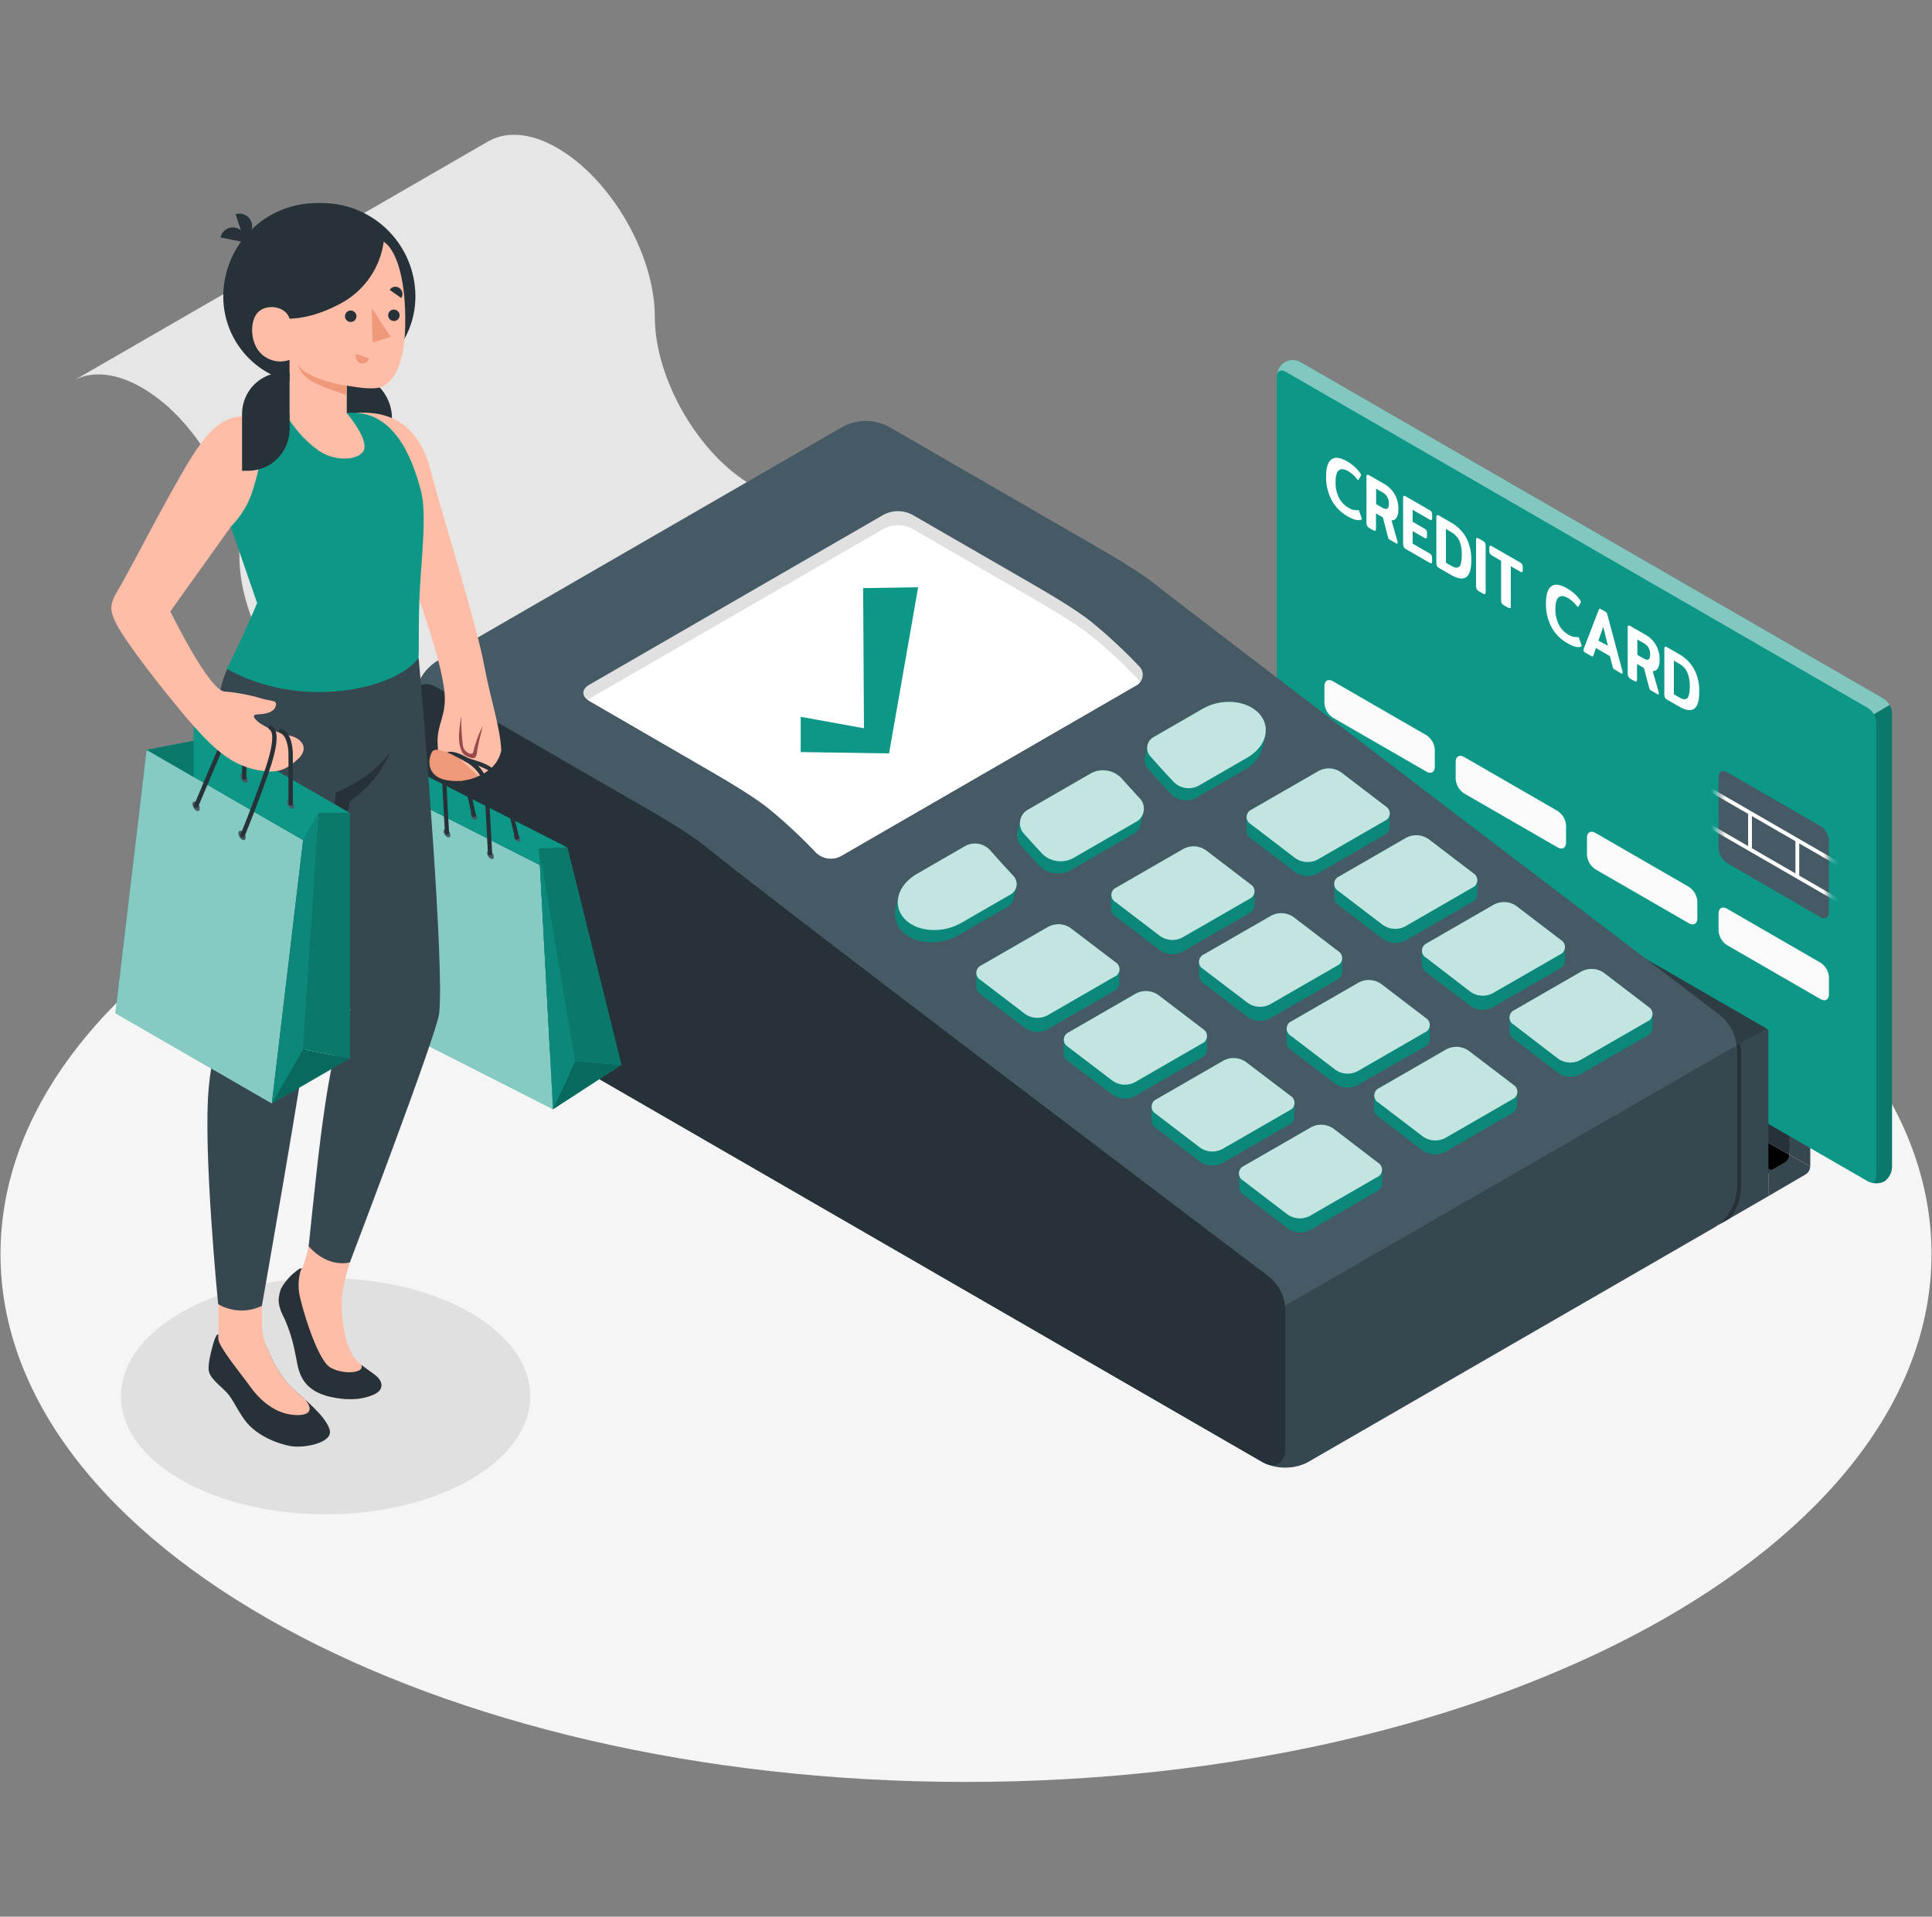 <svg width="258" height="256" viewBox="0 0 258 256" fill="none" xmlns="http://www.w3.org/2000/svg">
<rect x="0" y="0" width="258" height="256" fill="#808080" stroke="none"/>
<path d="M129 238C200.209 238 257.934 206.432 257.934 167.491C257.934 128.55 200.209 96.982 129 96.982C57.792 96.982 0.066 128.55 0.066 167.491C0.066 206.432 57.792 238 129 238Z" fill="#F5F5F5"/>
<path d="M43.477 202.252C58.57 202.252 70.805 195.189 70.805 186.476C70.805 177.763 58.57 170.699 43.477 170.699C28.384 170.699 16.148 177.763 16.148 186.476C16.148 195.189 28.384 202.252 43.477 202.252Z" fill="#E0E0E0"/>
<path d="M9.965 50.758C12.302 49.525 15.475 49.764 18.969 51.786C20.641 52.774 22.174 53.98 23.527 55.374C28.464 60.352 31.97 67.872 31.97 74.311C31.97 82.614 37.813 92.699 44.983 96.854L57.995 104.362L113.452 72.354L100.457 64.84C93.276 60.697 87.444 50.6 87.444 42.303C87.444 34.005 81.601 23.92 74.432 19.772C70.926 17.732 67.689 17.516 65.346 18.802L65.03 18.977L46.736 29.547L43.814 31.212L9.965 50.758Z" fill="#E6E6E6"/>
<path d="M174.358 95.399C174.294 95.356 174.219 95.334 174.142 95.334C174.065 95.334 173.99 95.356 173.926 95.399L172.33 96.328C172.16 96.443 172.018 96.597 171.917 96.776C171.815 96.956 171.757 97.156 171.746 97.362V116.101L238.942 154.227L241.589 134.191L174.358 95.399Z" fill="#263238"/>
<path d="M241.558 134.168C241.491 134.144 241.419 134.137 241.349 134.147C241.279 134.157 241.212 134.184 241.155 134.226L239.525 135.132C239.347 135.237 239.201 135.388 239.104 135.57L171.891 96.766C171.993 96.588 172.138 96.437 172.311 96.328L173.918 95.404C173.982 95.362 174.057 95.339 174.134 95.339C174.211 95.339 174.286 95.362 174.351 95.404L241.558 134.168Z" fill="#455A64"/>
<path d="M241.156 134.221L239.526 135.132C239.354 135.247 239.212 135.401 239.111 135.58C239.009 135.76 238.951 135.961 238.941 136.167V154.21L241.746 155.811V134.548C241.752 134.186 241.483 134.034 241.156 134.221Z" fill="#37474F"/>
<path d="M238.944 154.227V155.46L234.742 157.33L167.512 118.508L171.713 116.101L238.944 154.227Z" fill="black"/>
<path d="M236.145 159.761L241.152 156.839C241.324 156.725 241.466 156.572 241.568 156.392C241.669 156.212 241.727 156.011 241.736 155.805L238.932 154.204C238.923 154.41 238.865 154.612 238.764 154.791C238.662 154.971 238.519 155.124 238.347 155.238L236.741 156.167C236.413 156.354 236.156 156.202 236.156 155.823L236.145 159.761Z" fill="#37474F"/>
<path d="M251.61 157.809C251.921 157.595 252.179 157.312 252.361 156.981C252.544 156.65 252.647 156.282 252.661 155.904V95.27C252.641 94.88 252.529 94.501 252.334 94.163C252.139 93.825 251.867 93.537 251.539 93.324L173.756 48.414C173.431 48.21 173.057 48.098 172.673 48.091C172.29 48.083 171.911 48.181 171.579 48.373C171.246 48.564 170.973 48.843 170.787 49.179C170.601 49.515 170.511 49.895 170.525 50.278V110.912C170.547 111.302 170.66 111.682 170.856 112.02C171.052 112.358 171.325 112.645 171.653 112.858L249.453 157.768C249.785 157.941 250.153 158.035 250.527 158.042C250.901 158.049 251.272 157.969 251.61 157.809Z" fill="#0C9787"/>
<path d="M250.556 96.485V157.119C250.556 157.832 250.054 158.124 249.435 157.768L171.651 112.858C171.323 112.645 171.05 112.358 170.854 112.02C170.658 111.682 170.545 111.302 170.523 110.912V50.278C170.523 49.565 171.032 49.273 171.651 49.63L249.452 94.54C249.776 94.755 250.045 95.043 250.236 95.381C250.428 95.719 250.538 96.097 250.556 96.485Z" fill="#0C9787"/>
<path opacity="0.2" d="M252.662 95.271V155.905C252.647 156.282 252.544 156.651 252.361 156.982C252.179 157.312 251.921 157.596 251.61 157.81C251.31 157.955 250.983 158.036 250.65 158.047C250.316 158.058 249.985 157.999 249.676 157.874C250.178 158.037 250.558 157.745 250.558 157.12V96.48C250.543 96.091 250.43 95.711 250.231 95.376L252.329 94.161C252.533 94.496 252.648 94.878 252.662 95.271Z" fill="black"/>
<path d="M244.238 112.291V121.856C244.238 122.575 243.736 122.861 243.116 122.505L230.618 115.265C230.292 115.053 230.02 114.766 229.825 114.429C229.63 114.092 229.518 113.714 229.496 113.325V103.778C229.496 103.065 229.999 102.773 230.618 103.129L243.116 110.345C243.443 110.558 243.716 110.846 243.91 111.184C244.105 111.522 244.218 111.901 244.238 112.291Z" fill="#455A64"/>
<mask id="mask0_951_112420" style="mask-type:luminance" maskUnits="userSpaceOnUse" x="229" y="102" width="16" height="21">
<path d="M244.223 112.292V121.857C244.223 122.575 243.72 122.862 243.101 122.505L230.602 115.266C230.276 115.053 230.004 114.767 229.81 114.43C229.615 114.093 229.502 113.715 229.48 113.326V103.778C229.48 103.065 229.983 102.773 230.602 103.13L243.101 110.346C243.428 110.559 243.7 110.846 243.895 111.184C244.09 111.522 244.202 111.902 244.223 112.292Z" fill="white"/>
</mask>
<g mask="url(#mask0_951_112420)">
<path d="M227.504 104.684L227.25 105.124L246.202 116.075L246.456 115.635L227.504 104.684Z" fill="white"/>
<path d="M240.27 112.208H239.762V117.082H240.27V112.208Z" fill="white"/>
<path d="M233.954 108.581H233.445V113.448H233.954V108.581Z" fill="white"/>
<path d="M227.504 109.571L227.25 110.011L246.202 120.961L246.456 120.521L227.504 109.571Z" fill="white"/>
</g>
<path d="M244.238 130.534V132.795C244.238 133.514 243.736 133.8 243.116 133.444L230.618 126.227C230.292 126.015 230.02 125.729 229.825 125.392C229.63 125.055 229.518 124.676 229.496 124.288V122.015C229.496 121.296 229.999 121.01 230.618 121.366L243.116 128.582C243.444 128.796 243.717 129.084 243.912 129.423C244.107 129.762 244.219 130.143 244.238 130.534Z" fill="#FAFAFA"/>
<path d="M226.664 120.396V122.669C226.664 123.382 226.162 123.674 225.542 123.318L213.044 116.102C212.717 115.889 212.445 115.601 212.25 115.263C212.055 114.925 211.942 114.546 211.922 114.156V111.889C211.922 111.17 212.424 110.878 213.044 111.24L225.542 118.456C225.868 118.669 226.14 118.955 226.335 119.292C226.53 119.629 226.643 120.007 226.664 120.396Z" fill="#FAFAFA"/>
<path d="M209.133 110.263V112.536C209.133 113.249 208.63 113.541 208.011 113.185L195.513 105.969C195.185 105.756 194.913 105.468 194.718 105.13C194.523 104.792 194.411 104.413 194.391 104.023V101.75C194.391 101.037 194.893 100.745 195.513 101.101L208.011 108.317C208.337 108.531 208.609 108.819 208.804 109.157C208.999 109.495 209.111 109.874 209.133 110.263Z" fill="#FAFAFA"/>
<path d="M191.605 100.131V102.41C191.605 103.129 191.103 103.421 190.484 103.059L177.985 95.848C177.659 95.634 177.388 95.347 177.193 95.009C176.998 94.671 176.885 94.292 176.863 93.903V91.63C176.863 90.917 177.366 90.625 177.985 90.981L190.484 98.197C190.809 98.409 191.08 98.695 191.275 99.031C191.47 99.367 191.583 99.744 191.605 100.131Z" fill="#FAFAFA"/>
<path opacity="0.15" d="M183.836 102.872L186.705 104.526C186.9 104.655 187.063 104.828 187.179 105.031C187.296 105.233 187.364 105.461 187.377 105.695V106.571C187.377 106.998 187.073 107.155 186.705 106.957L183.836 105.332C183.64 105.204 183.478 105.031 183.361 104.828C183.244 104.625 183.177 104.397 183.164 104.164V103.287C183.164 102.831 183.468 102.656 183.836 102.872Z" fill="black"/>
<path opacity="0.15" d="M177.524 99.226L180.387 100.879C180.584 101.007 180.748 101.179 180.866 101.383C180.983 101.586 181.052 101.814 181.064 102.048V102.925C181.064 103.357 180.761 103.509 180.387 103.316L177.524 101.662C177.327 101.535 177.164 101.362 177.047 101.159C176.93 100.956 176.863 100.728 176.852 100.494V99.617C176.852 99.185 177.15 99.01 177.524 99.226Z" fill="black"/>
<path opacity="0.15" d="M213.691 126.186L178.048 105.594C177.428 105.238 176.926 105.524 176.926 106.243V107.295C176.946 107.685 177.059 108.064 177.254 108.402C177.449 108.74 177.721 109.028 178.048 109.241L213.691 129.832C214.31 130.188 214.812 129.902 214.812 129.183V128.12C214.79 127.732 214.677 127.355 214.482 127.019C214.287 126.683 214.016 126.397 213.691 126.186Z" fill="black"/>
<path d="M177.823 66.796C177.318 65.827 177.065 64.746 177.087 63.653C177.087 62.484 177.327 61.701 177.806 61.351C178.285 61 178.975 61.094 179.874 61.608C180.24 61.819 180.583 62.067 180.897 62.35C181.192 62.608 181.453 62.903 181.674 63.226C181.72 63.287 181.747 63.36 181.75 63.437C181.752 63.489 181.736 63.541 181.703 63.583L181.435 64.056C181.399 64.109 181.364 64.126 181.329 64.103C181.276 64.068 181.23 64.022 181.195 63.968C180.881 63.544 180.483 63.188 180.026 62.922C179.495 62.619 179.08 62.584 178.788 62.823C178.495 63.063 178.349 63.583 178.349 64.389C178.33 65.111 178.487 65.827 178.805 66.475C179.086 67.031 179.523 67.494 180.061 67.807C180.418 68.056 180.849 68.173 181.283 68.14C181.326 68.127 181.373 68.127 181.417 68.14C181.452 68.14 181.487 68.199 181.522 68.316L181.826 69.18C181.842 69.226 181.852 69.273 181.855 69.321C181.855 69.362 181.826 69.397 181.762 69.42C181.359 69.572 180.739 69.42 179.898 68.923C179.021 68.422 178.302 67.685 177.823 66.796Z" fill="white"/>
<path d="M182.559 70.209C182.499 70.092 182.471 69.961 182.477 69.829V63.718C182.477 63.572 182.477 63.472 182.559 63.425C182.641 63.379 182.699 63.396 182.822 63.466L184.78 64.594C185.394 64.924 185.904 65.419 186.25 66.025C186.596 66.631 186.765 67.321 186.737 68.018C186.76 68.4 186.681 68.781 186.509 69.123C186.439 69.242 186.338 69.341 186.217 69.408C186.096 69.475 185.958 69.507 185.82 69.502L186.632 72.342C186.639 72.394 186.639 72.448 186.632 72.5C186.632 72.623 186.579 72.652 186.468 72.588L185.609 72.097C185.55 72.063 185.497 72.019 185.452 71.968C185.403 71.905 185.371 71.83 185.358 71.752L184.669 69.105L183.751 68.573V70.595C183.764 70.697 183.737 70.799 183.675 70.881C183.623 70.928 183.529 70.881 183.401 70.835L182.816 70.501C182.702 70.434 182.612 70.331 182.559 70.209ZM184.593 67.808C184.885 67.977 185.107 68.018 185.253 67.942C185.399 67.866 185.475 67.638 185.475 67.282C185.485 66.971 185.414 66.663 185.27 66.388C185.134 66.143 184.931 65.94 184.686 65.804L183.769 65.272V67.329L184.593 67.808Z" fill="white"/>
<path d="M187.454 73.038C187.394 72.921 187.366 72.79 187.372 72.658V66.546C187.372 66.394 187.372 66.301 187.454 66.254C187.536 66.207 187.594 66.225 187.717 66.295L190.925 68.147C191.033 68.202 191.122 68.287 191.182 68.393C191.233 68.51 191.257 68.638 191.252 68.767V69.147C191.265 69.253 191.24 69.361 191.182 69.45C191.135 69.491 191.047 69.45 190.925 69.403L188.646 68.089V69.69L190.235 70.613C190.343 70.665 190.433 70.748 190.492 70.853C190.544 70.972 190.568 71.102 190.562 71.232V71.589C190.576 71.695 190.551 71.803 190.492 71.893C190.445 71.934 190.364 71.893 190.235 71.846L188.646 70.929V72.611L190.919 73.926C191.026 73.98 191.113 74.066 191.17 74.171C191.221 74.291 191.245 74.421 191.24 74.551V74.925C191.24 75.083 191.24 75.182 191.17 75.217C191.1 75.252 191.041 75.217 190.919 75.171L187.717 73.324C187.601 73.259 187.509 73.159 187.454 73.038Z" fill="white"/>
<path d="M191.895 75.597C191.835 75.479 191.807 75.348 191.813 75.217V69.105C191.813 68.959 191.813 68.859 191.895 68.813C191.977 68.766 192.035 68.784 192.158 68.854L193.782 69.794C194.625 70.264 195.321 70.958 195.792 71.799C196.275 72.741 196.51 73.79 196.476 74.849C196.476 76.017 196.248 76.794 195.781 77.098C195.313 77.402 194.653 77.297 193.782 76.794L192.158 75.859C192.046 75.8 191.954 75.709 191.895 75.597ZM193.841 75.597C194.302 75.859 194.641 75.889 194.869 75.678C195.097 75.468 195.208 74.954 195.208 74.13C195.239 73.468 195.124 72.808 194.869 72.196C194.648 71.732 194.289 71.349 193.841 71.097L193.087 70.659V75.158L193.841 75.597Z" fill="white"/>
<path d="M197.196 78.659C197.136 78.539 197.108 78.406 197.114 78.273V72.167C197.114 72.015 197.114 71.921 197.196 71.875C197.278 71.828 197.336 71.846 197.459 71.916L198.043 72.249C198.157 72.309 198.252 72.4 198.318 72.512C198.37 72.635 198.396 72.769 198.394 72.903V79.038C198.407 79.142 198.379 79.246 198.318 79.331C198.265 79.371 198.172 79.36 198.043 79.284L197.459 78.951C197.344 78.882 197.252 78.78 197.196 78.659Z" fill="white"/>
<path d="M200.536 80.586C200.479 80.468 200.45 80.338 200.454 80.206V74.901L199.204 74.171C199.097 74.116 199.009 74.031 198.953 73.925C198.901 73.808 198.877 73.68 198.883 73.551V73.195C198.869 73.088 198.894 72.981 198.953 72.891C198.999 72.85 199.081 72.891 199.204 72.938L203.019 75.14C203.128 75.199 203.219 75.286 203.282 75.392C203.333 75.514 203.357 75.645 203.353 75.777V76.116C203.353 76.268 203.353 76.362 203.282 76.403C203.212 76.443 203.142 76.403 203.019 76.356L201.751 75.625V80.931C201.751 81.083 201.751 81.176 201.676 81.217C201.6 81.258 201.529 81.217 201.401 81.165L200.817 80.837C200.701 80.782 200.604 80.695 200.536 80.586Z" fill="white"/>
<path d="M207.179 83.742C206.675 82.774 206.421 81.695 206.443 80.604C206.443 79.436 206.682 78.647 207.161 78.302C207.64 77.957 208.33 78.039 209.23 78.559C209.596 78.768 209.938 79.015 210.252 79.295C210.544 79.557 210.805 79.851 211.029 80.172C211.075 80.233 211.101 80.306 211.105 80.382C211.109 80.435 211.092 80.487 211.059 80.528L210.79 81.001C210.755 81.06 210.72 81.077 210.679 81.054C210.629 81.014 210.586 80.967 210.55 80.914C210.235 80.491 209.838 80.138 209.382 79.874C208.856 79.564 208.441 79.535 208.149 79.774C207.857 80.014 207.705 80.534 207.705 81.335C207.687 82.059 207.845 82.777 208.166 83.426C208.451 83.98 208.886 84.442 209.423 84.759C209.781 85.002 210.211 85.119 210.644 85.092C210.685 85.075 210.731 85.075 210.772 85.092C210.825 85.138 210.864 85.199 210.883 85.267L211.181 86.132C211.201 86.176 211.213 86.224 211.216 86.272C211.216 86.313 211.181 86.348 211.123 86.377C210.72 86.529 210.1 86.377 209.259 85.875C208.378 85.374 207.657 84.635 207.179 83.742Z" fill="white"/>
<path d="M211.473 86.845C211.467 86.796 211.467 86.747 211.473 86.698L213.477 81.498C213.512 81.399 213.553 81.34 213.594 81.323C213.627 81.316 213.661 81.316 213.694 81.323C213.728 81.33 213.759 81.344 213.786 81.364L214.371 81.691C214.447 81.732 214.512 81.793 214.558 81.866C214.609 81.964 214.649 82.068 214.675 82.176L216.673 89.684C216.681 89.745 216.681 89.805 216.673 89.865C216.673 89.982 216.626 90.012 216.533 89.959L215.598 89.416C215.537 89.382 215.483 89.336 215.44 89.281C215.398 89.213 215.368 89.138 215.352 89.059L214.996 87.639L213.12 86.552L212.77 87.569C212.77 87.639 212.717 87.674 212.682 87.686C212.654 87.69 212.626 87.689 212.599 87.681C212.572 87.674 212.547 87.662 212.524 87.645L211.589 87.102C211.548 87.074 211.515 87.035 211.495 86.99C211.474 86.944 211.466 86.894 211.473 86.845ZM214.727 86.26L214.102 83.713L213.453 85.565L214.727 86.26Z" fill="white"/>
<path d="M217.442 90.345C217.382 90.228 217.354 90.096 217.36 89.965V83.859C217.36 83.707 217.36 83.608 217.442 83.567C217.524 83.526 217.582 83.532 217.705 83.608L219.663 84.735C220.279 85.061 220.791 85.556 221.138 86.16C221.486 86.766 221.655 87.457 221.626 88.153C221.647 88.536 221.567 88.917 221.392 89.258C221.322 89.378 221.221 89.476 221.1 89.543C220.978 89.61 220.841 89.643 220.703 89.638L221.515 92.477C221.522 92.53 221.522 92.583 221.515 92.635C221.515 92.758 221.462 92.787 221.351 92.729L220.492 92.232C220.432 92.2 220.378 92.156 220.334 92.103C220.29 92.04 220.258 91.969 220.241 91.893L219.528 89.217L218.611 88.685V90.725C218.623 90.828 218.596 90.932 218.535 91.017C218.482 91.058 218.389 91.017 218.26 90.964L217.676 90.631C217.571 90.561 217.49 90.461 217.442 90.345ZM219.476 87.943C219.768 88.113 219.99 88.159 220.136 88.078C220.282 87.996 220.358 87.779 220.358 87.423C220.369 87.111 220.298 86.8 220.153 86.523C220.017 86.278 219.814 86.076 219.569 85.939L218.652 85.407V87.47L219.476 87.943Z" fill="white"/>
<path d="M222.339 93.173C222.281 93.055 222.253 92.924 222.257 92.793V86.687C222.25 86.634 222.254 86.581 222.268 86.53C222.282 86.478 222.306 86.431 222.339 86.389C222.391 86.348 222.479 86.359 222.602 86.43L224.226 87.37C225.069 87.84 225.764 88.534 226.236 89.375C226.719 90.317 226.954 91.367 226.92 92.425C226.92 93.623 226.692 94.37 226.225 94.674C225.757 94.978 225.097 94.873 224.226 94.37L222.602 93.436C222.49 93.376 222.398 93.285 222.339 93.173ZM224.29 93.173C224.746 93.436 225.091 93.465 225.313 93.254C225.535 93.044 225.658 92.53 225.658 91.706C225.687 91.044 225.57 90.383 225.313 89.772C225.094 89.309 224.737 88.925 224.29 88.673L223.531 88.235V92.734L224.29 93.173Z" fill="white"/>
<path opacity="0.5" d="M252.335 94.16L250.237 95.399C250.046 95.058 249.773 94.771 249.442 94.563L171.653 49.63C171.069 49.308 170.625 49.519 170.543 50.097C170.558 49.729 170.671 49.372 170.868 49.061C171.065 48.75 171.341 48.497 171.667 48.327C171.993 48.156 172.359 48.074 172.727 48.09C173.094 48.105 173.452 48.217 173.763 48.414L251.546 93.324C251.877 93.529 252.149 93.817 252.335 94.16Z" fill="#FAFAFA"/>
<path d="M235.974 137.429L229.324 141.045C229.213 141.298 229.153 141.57 229.149 141.846V163.109C229.145 163.173 229.154 163.236 229.175 163.297C229.196 163.357 229.229 163.412 229.272 163.46L162.076 124.679C162.015 124.637 161.967 124.58 161.936 124.513C161.905 124.446 161.893 124.372 161.901 124.299V103.03C161.911 102.824 161.97 102.624 162.071 102.444C162.173 102.265 162.314 102.111 162.485 101.996L168.299 98.63C168.36 98.583 168.433 98.554 168.511 98.549C168.588 98.544 168.665 98.562 168.731 98.601L235.974 137.429Z" fill="#263238"/>
<path opacity="0.5" d="M235.978 137.423L174.526 101.932L171.721 100.313L168.759 98.601C168.692 98.562 168.615 98.544 168.538 98.549C168.461 98.554 168.387 98.583 168.326 98.63L162.513 101.996C162.338 102.105 162.194 102.258 162.098 102.44L229.328 141.04L235.978 137.423Z" fill="#37474F"/>
<path d="M229.322 141.046C229.209 141.302 229.148 141.578 229.141 141.858V163.121C229.141 163.501 229.409 163.653 229.725 163.466L236.152 159.761V137.814C236.161 137.74 236.149 137.665 236.119 137.597C236.088 137.529 236.039 137.471 235.977 137.429L229.322 141.046Z" fill="#37474F"/>
<path d="M229.801 163.407L230.029 163.296L231.016 162.712C231.972 161.525 232.493 160.047 232.494 158.522V140.555C232.49 140.161 232.441 139.769 232.348 139.386L231.817 139.678C231.876 139.963 231.907 140.253 231.91 140.543V158.522C231.803 160.348 231.056 162.077 229.801 163.407Z" fill="#263238"/>
<path d="M154.413 78.15C152.146 76.315 148.021 73.937 145.485 72.476C141.22 70.005 125.274 60.79 118.607 56.94C117.682 56.47 116.659 56.225 115.621 56.225C114.583 56.225 113.561 56.47 112.635 56.94L58.294 88.329C57.426 88.896 56.704 89.66 56.185 90.558C55.667 91.457 55.366 92.464 55.309 93.5V126.367C55.367 127.403 55.667 128.412 56.186 129.311C56.705 130.21 57.427 130.975 58.294 131.544L168.641 195.316C169.567 195.783 170.59 196.026 171.627 196.026C172.664 196.026 173.687 195.783 174.613 195.316L228.954 163.938C229.823 163.365 230.544 162.596 231.061 161.693C231.578 160.789 231.875 159.777 231.928 158.738V140.215C231.932 139.311 231.726 138.418 231.327 137.607C230.927 136.796 230.345 136.089 229.626 135.541C217.157 126.069 158.036 81.077 154.413 78.15Z" fill="#455A64"/>
<path d="M231.932 158.738V140.759C231.932 140.397 231.889 140.036 231.804 139.684L171.48 174.456C171.57 174.829 171.619 175.211 171.626 175.595V193.563C171.626 195.316 170.516 196.081 169.078 195.497H169.119C169.253 195.555 169.388 195.608 169.528 195.655L169.797 195.736C169.943 195.777 170.089 195.812 170.241 195.842C170.393 195.871 170.44 195.877 170.539 195.894L170.989 195.953H171.328H171.754H172.134L172.52 195.923C172.66 195.923 172.8 195.877 172.94 195.847L173.268 195.789C173.42 195.748 173.571 195.696 173.718 195.649C173.864 195.602 173.893 195.602 173.975 195.567C174.166 195.492 174.351 195.405 174.53 195.304C174.559 195.294 174.586 195.28 174.612 195.263L228.952 163.886L229.735 163.442C231.025 162.2 231.808 160.524 231.932 158.738Z" fill="#37474F"/>
<path d="M94.103 112.981C104.293 121.208 157.512 161.479 169.304 170.395C170.029 170.939 170.618 171.645 171.024 172.456C171.43 173.268 171.641 174.162 171.641 175.07V193.563C171.641 195.462 170.297 196.239 168.655 195.316L58.267 131.568C57.399 130.998 56.677 130.233 56.159 129.334C55.64 128.435 55.34 127.427 55.281 126.391V93.5C55.281 91.601 56.625 90.824 58.267 91.776L85.145 107.295C87.699 108.762 91.824 111.14 94.103 112.981Z" fill="#263238"/>
<path d="M93.771 102.329C96.307 103.79 100.432 106.168 102.717 108.014C104.922 109.832 107.014 111.783 108.98 113.857C109.41 114.275 109.96 114.547 110.553 114.633C111.146 114.719 111.751 114.615 112.282 114.336L151.711 91.548C151.944 91.434 152.145 91.265 152.297 91.056C152.45 90.847 152.548 90.603 152.585 90.347C152.622 90.091 152.596 89.829 152.509 89.585C152.421 89.342 152.276 89.123 152.085 88.948C150.112 86.874 148.014 84.923 145.804 83.105C143.531 81.27 139.405 78.898 136.869 77.431C132.043 74.638 126.627 71.512 121.748 68.702C121.177 68.415 120.548 68.266 119.91 68.266C119.272 68.266 118.642 68.415 118.072 68.702L78.66 91.478C77.65 92.062 77.65 93.015 78.66 93.599L93.771 102.329Z" fill="#E0E0E0"/>
<path d="M118.077 70.583C118.647 70.296 119.277 70.147 119.915 70.147C120.553 70.147 121.182 70.296 121.753 70.583C126.632 73.394 132.048 76.52 136.874 79.313C139.41 80.779 143.536 83.157 145.809 84.992C148.019 86.81 150.117 88.761 152.09 90.835C152.161 90.909 152.225 90.99 152.283 91.075C152.124 91.279 151.925 91.448 151.698 91.572L112.269 114.36C111.739 114.638 111.134 114.742 110.541 114.656C109.948 114.57 109.397 114.298 108.968 113.88C107.001 111.806 104.91 109.855 102.704 108.037C100.419 106.191 96.277 103.813 93.758 102.352L78.665 93.599C78.595 93.558 78.543 93.511 78.484 93.471C78.541 93.423 78.602 93.38 78.665 93.342L118.077 70.583Z" fill="white"/>
<path d="M118.723 100.629L106.926 100.447V95.738L115.375 97.269L115.264 78.553L122.609 78.436L118.723 100.629Z" fill="#0C9787"/>
<path d="M152.886 101.137L153.278 99.513L154.914 99.378L160.26 96.293C162.796 94.832 166.156 95.124 167.792 96.942C168.139 97.32 168.393 97.774 168.534 98.268L168.996 98.227L168.581 99.951C168.398 100.562 168.094 101.13 167.687 101.622C167.281 102.113 166.78 102.519 166.214 102.814L159.705 106.565C159.176 106.848 158.571 106.955 157.977 106.87C157.383 106.785 156.832 106.512 156.404 106.092C155.376 104.993 154.347 103.854 153.319 102.697C153.123 102.493 152.981 102.244 152.906 101.972C152.83 101.699 152.824 101.412 152.886 101.137Z" fill="#0C9787"/>
<path opacity="0.1" d="M152.886 101.137L153.278 99.513L154.914 99.378L160.26 96.293C162.796 94.832 166.156 95.124 167.792 96.942C168.139 97.32 168.393 97.774 168.534 98.268L168.996 98.227L168.581 99.951C168.398 100.562 168.094 101.13 167.687 101.622C167.281 102.113 166.78 102.519 166.214 102.814L159.705 106.565C159.176 106.848 158.571 106.955 157.977 106.87C157.383 106.785 156.832 106.512 156.404 106.092C155.376 104.993 154.347 103.854 153.319 102.697C153.123 102.493 152.981 102.244 152.906 101.972C152.83 101.699 152.824 101.412 152.886 101.137Z" fill="black"/>
<path d="M160.054 104.947L166.564 101.189C169.105 99.723 169.783 97.099 168.147 95.311C166.511 93.523 163.151 93.202 160.615 94.663L154.106 98.42C153.872 98.538 153.67 98.71 153.515 98.921C153.359 99.132 153.256 99.376 153.214 99.635C153.171 99.893 153.19 100.158 153.269 100.408C153.348 100.658 153.484 100.886 153.668 101.073C154.696 102.241 155.727 103.373 156.759 104.467C157.185 104.888 157.735 105.161 158.328 105.248C158.921 105.334 159.526 105.228 160.054 104.947Z" fill="#0C9787"/>
<path d="M119.596 121.389L119.994 119.741L120.455 119.7C120.897 119.17 121.432 118.725 122.033 118.386L128.542 114.628C129.067 114.349 129.669 114.249 130.255 114.344C130.842 114.438 131.382 114.723 131.791 115.154C132.802 116.294 133.813 117.416 134.824 118.502L135.741 118.426L135.326 120.138C135.195 120.567 134.901 120.928 134.508 121.143L127.999 124.901C125.457 126.367 122.027 126.133 120.403 124.316C120.037 123.933 119.771 123.465 119.631 122.954C119.49 122.443 119.478 121.905 119.596 121.389Z" fill="#0C9787"/>
<path opacity="0.1" d="M119.596 121.389L119.994 119.741L120.455 119.7C120.897 119.17 121.432 118.725 122.033 118.386L128.542 114.628C129.067 114.349 129.669 114.249 130.255 114.344C130.842 114.438 131.382 114.723 131.791 115.154C132.802 116.294 133.813 117.416 134.824 118.502L135.741 118.426L135.326 120.138C135.195 120.567 134.901 120.928 134.508 121.143L127.999 124.901C125.457 126.367 122.027 126.133 120.403 124.316C120.037 123.933 119.771 123.465 119.631 122.954C119.49 122.443 119.478 121.905 119.596 121.389Z" fill="black"/>
<path d="M128.367 123.265L134.877 119.508C135.108 119.393 135.308 119.223 135.46 119.014C135.611 118.805 135.71 118.562 135.746 118.306C135.783 118.05 135.757 117.789 135.671 117.545C135.585 117.302 135.44 117.083 135.25 116.908C134.222 115.803 133.2 114.67 132.171 113.513C131.762 113.081 131.223 112.795 130.636 112.699C130.05 112.603 129.447 112.702 128.922 112.981L122.413 116.738C119.877 118.205 119.112 120.881 120.754 122.686C122.396 124.492 125.831 124.726 128.367 123.265Z" fill="#0C9787"/>
<path d="M135.885 111.105L136.271 109.498L137.521 109.416L145.31 104.917C145.966 104.568 146.718 104.444 147.452 104.563C148.185 104.682 148.859 105.038 149.371 105.577C150.15 106.465 150.939 107.336 151.737 108.189C151.814 108.275 151.885 108.367 151.948 108.464L152.725 108.417L152.322 110.094C152.251 110.377 152.121 110.642 151.942 110.872C151.763 111.103 151.538 111.293 151.282 111.432L142.932 116.247C142.273 116.602 141.517 116.737 140.776 116.632C140.035 116.526 139.347 116.187 138.813 115.662C138.024 114.809 137.229 113.939 136.44 113.05C136.194 112.797 136.015 112.487 135.918 112.147C135.821 111.808 135.81 111.45 135.885 111.105Z" fill="#0C9787"/>
<path opacity="0.1" d="M135.885 111.105L136.271 109.498L137.521 109.416L145.31 104.917C145.966 104.568 146.718 104.444 147.452 104.563C148.185 104.682 148.859 105.038 149.371 105.577C150.15 106.465 150.939 107.336 151.737 108.189C151.814 108.275 151.885 108.367 151.948 108.464L152.725 108.417L152.322 110.094C152.251 110.377 152.121 110.642 151.942 110.872C151.763 111.103 151.538 111.293 151.282 111.432L142.932 116.247C142.273 116.602 141.517 116.737 140.776 116.632C140.035 116.526 139.347 116.187 138.813 115.662C138.024 114.809 137.229 113.939 136.44 113.05C136.194 112.797 136.015 112.487 135.918 112.147C135.821 111.808 135.81 111.45 135.885 111.105Z" fill="black"/>
<path d="M136.811 111.421C137.6 112.309 138.394 113.174 139.183 114.033C139.717 114.557 140.406 114.897 141.147 115.002C141.888 115.107 142.644 114.972 143.303 114.617L151.652 109.802C151.941 109.659 152.191 109.447 152.38 109.186C152.569 108.924 152.692 108.621 152.739 108.302C152.785 107.983 152.754 107.657 152.647 107.352C152.54 107.048 152.361 106.774 152.126 106.554C151.337 105.701 150.548 104.801 149.759 103.936C149.247 103.397 148.573 103.042 147.839 102.924C147.106 102.805 146.354 102.931 145.698 103.281L137.354 108.096C137.061 108.244 136.806 108.459 136.611 108.723C136.416 108.988 136.287 109.295 136.234 109.62C136.181 109.944 136.206 110.277 136.306 110.59C136.406 110.903 136.579 111.188 136.811 111.421Z" fill="#0C9787"/>
<g opacity="0.75">
<path d="M160.054 104.946L166.564 101.189C169.105 99.722 169.783 97.099 168.147 95.311C166.511 93.523 163.151 93.201 160.615 94.662L154.106 98.419C153.872 98.537 153.67 98.709 153.515 98.92C153.359 99.131 153.256 99.376 153.214 99.635C153.171 99.893 153.19 100.158 153.269 100.408C153.348 100.657 153.484 100.885 153.668 101.072C154.696 102.241 155.727 103.372 156.759 104.467C157.185 104.888 157.735 105.161 158.328 105.247C158.921 105.333 159.526 105.228 160.054 104.946Z" fill="white"/>
<path d="M128.367 123.264L134.877 119.507C135.108 119.392 135.308 119.222 135.46 119.013C135.611 118.804 135.71 118.561 135.746 118.305C135.783 118.049 135.757 117.788 135.671 117.545C135.585 117.301 135.44 117.082 135.25 116.907C134.222 115.802 133.2 114.669 132.171 113.512C131.762 113.08 131.223 112.794 130.636 112.698C130.05 112.602 129.447 112.701 128.922 112.98L122.413 116.737C119.877 118.204 119.112 120.88 120.754 122.685C122.396 124.491 125.831 124.725 128.367 123.264Z" fill="white"/>
<path d="M136.807 111.421C137.596 112.309 138.39 113.174 139.179 114.033C139.714 114.557 140.402 114.897 141.143 115.002C141.884 115.107 142.64 114.972 143.299 114.617L151.648 109.802C151.937 109.659 152.187 109.447 152.376 109.186C152.565 108.924 152.688 108.621 152.735 108.302C152.781 107.983 152.75 107.657 152.643 107.352C152.536 107.048 152.357 106.774 152.122 106.554C151.333 105.701 150.544 104.801 149.755 103.936C149.243 103.397 148.569 103.042 147.835 102.924C147.102 102.805 146.35 102.931 145.694 103.281L137.35 108.096C137.057 108.244 136.802 108.459 136.607 108.723C136.413 108.988 136.283 109.295 136.23 109.62C136.177 109.944 136.202 110.277 136.302 110.59C136.402 110.903 136.575 111.188 136.807 111.421Z" fill="white"/>
</g>
<path d="M149.482 129.453L147.764 129.494L142.955 125.824C142.531 125.531 142.035 125.359 141.52 125.326C141.006 125.293 140.492 125.401 140.034 125.637L132.683 129.873L130.375 129.932V131.813C130.385 132.002 130.439 132.186 130.532 132.35C130.626 132.514 130.756 132.654 130.913 132.76L136.896 137.329C137.321 137.621 137.817 137.792 138.331 137.825C138.845 137.858 139.359 137.751 139.817 137.516L148.81 132.328C149 132.237 149.162 132.097 149.28 131.923C149.397 131.748 149.465 131.544 149.476 131.334L149.482 129.453Z" fill="#0C9787"/>
<path opacity="0.1" d="M149.482 129.453L147.764 129.494L142.955 125.824C142.531 125.531 142.035 125.359 141.52 125.326C141.006 125.293 140.492 125.401 140.034 125.637L132.683 129.873L130.375 129.932V131.813C130.385 132.002 130.439 132.186 130.532 132.35C130.626 132.514 130.756 132.654 130.913 132.76L136.896 137.329C137.321 137.621 137.817 137.792 138.331 137.825C138.845 137.858 139.359 137.751 139.817 137.516L148.81 132.328C149 132.237 149.162 132.097 149.28 131.923C149.397 131.748 149.465 131.544 149.476 131.334L149.482 129.453Z" fill="black"/>
<path d="M131.035 128.938L140.034 123.755C140.492 123.519 141.006 123.411 141.521 123.444C142.035 123.477 142.531 123.649 142.955 123.942L148.956 128.512C149.133 128.611 149.277 128.759 149.374 128.937C149.47 129.115 149.514 129.317 149.5 129.519C149.487 129.721 149.417 129.915 149.298 130.079C149.179 130.243 149.016 130.37 148.828 130.446L139.835 135.634C139.377 135.87 138.863 135.976 138.349 135.943C137.834 135.911 137.339 135.739 136.914 135.447L130.93 130.878C130.755 130.778 130.612 130.631 130.515 130.454C130.419 130.277 130.373 130.077 130.384 129.876C130.395 129.674 130.462 129.48 130.577 129.315C130.692 129.149 130.851 129.019 131.035 128.938Z" fill="#0C9787"/>
<path opacity="0.75" d="M131.035 128.938L140.034 123.755C140.492 123.519 141.006 123.411 141.521 123.444C142.035 123.477 142.531 123.649 142.955 123.942L148.956 128.512C149.133 128.611 149.277 128.759 149.374 128.937C149.47 129.115 149.514 129.317 149.5 129.519C149.487 129.721 149.417 129.915 149.298 130.079C149.179 130.243 149.016 130.37 148.828 130.446L139.835 135.634C139.377 135.87 138.863 135.976 138.349 135.943C137.834 135.911 137.339 135.739 136.914 135.447L130.93 130.878C130.755 130.778 130.612 130.631 130.515 130.454C130.419 130.277 130.373 130.077 130.384 129.876C130.395 129.674 130.462 129.48 130.577 129.315C130.692 129.149 130.851 129.019 131.035 128.938Z" fill="white"/>
<path d="M184.601 156.232L182.883 156.278L178.074 152.603C177.649 152.311 177.154 152.14 176.639 152.107C176.125 152.074 175.611 152.181 175.153 152.416L167.796 156.658L165.488 156.711V158.592C165.497 158.781 165.551 158.965 165.644 159.13C165.737 159.294 165.868 159.434 166.026 159.539L172.009 164.108C172.434 164.401 172.929 164.573 173.444 164.606C173.959 164.639 174.473 164.531 174.931 164.295L183.9 159.089C184.09 158.997 184.252 158.856 184.368 158.68C184.484 158.504 184.55 158.3 184.56 158.09L184.601 156.232Z" fill="#0C9787"/>
<path opacity="0.1" d="M184.601 156.232L182.883 156.278L178.074 152.603C177.649 152.311 177.154 152.14 176.639 152.107C176.125 152.074 175.611 152.181 175.153 152.416L167.796 156.658L165.488 156.711V158.592C165.497 158.781 165.551 158.965 165.644 159.13C165.737 159.294 165.868 159.434 166.026 159.539L172.009 164.108C172.434 164.401 172.929 164.573 173.444 164.606C173.959 164.639 174.473 164.531 174.931 164.295L183.9 159.089C184.09 158.997 184.252 158.856 184.368 158.68C184.484 158.504 184.55 158.3 184.56 158.09L184.601 156.232Z" fill="black"/>
<path d="M166.126 155.718L175.124 150.535C175.583 150.299 176.096 150.193 176.611 150.226C177.125 150.258 177.621 150.43 178.046 150.722L184.011 155.291C184.187 155.391 184.332 155.54 184.428 155.718C184.524 155.897 184.567 156.099 184.554 156.301C184.541 156.503 184.47 156.698 184.352 156.862C184.233 157.027 184.071 157.154 183.883 157.231L174.884 162.414C174.426 162.65 173.912 162.758 173.398 162.725C172.883 162.692 172.387 162.52 171.963 162.227L165.98 157.657C165.806 157.554 165.665 157.404 165.572 157.225C165.478 157.045 165.437 156.844 165.452 156.642C165.467 156.441 165.539 156.247 165.657 156.084C165.776 155.921 165.939 155.794 166.126 155.718Z" fill="#0C9787"/>
<path opacity="0.75" d="M166.126 155.718L175.124 150.535C175.583 150.299 176.096 150.193 176.611 150.226C177.125 150.258 177.621 150.43 178.046 150.722L184.011 155.291C184.187 155.391 184.332 155.54 184.428 155.718C184.524 155.897 184.567 156.099 184.554 156.301C184.541 156.503 184.47 156.698 184.352 156.862C184.233 157.027 184.071 157.154 183.883 157.231L174.884 162.414C174.426 162.65 173.912 162.758 173.398 162.725C172.883 162.692 172.387 162.52 171.963 162.227L165.98 157.657C165.806 157.554 165.665 157.404 165.572 157.225C165.478 157.045 165.437 156.844 165.452 156.642C165.467 156.441 165.539 156.247 165.657 156.084C165.776 155.921 165.939 155.794 166.126 155.718Z" fill="white"/>
<path d="M161.173 138.381L159.455 138.422L154.647 134.752C154.222 134.46 153.727 134.287 153.212 134.253C152.698 134.219 152.184 134.325 151.725 134.56L144.368 138.802L142.031 138.86V140.742C142.042 140.93 142.097 141.113 142.19 141.277C142.283 141.441 142.413 141.582 142.569 141.688L148.593 146.234C149.017 146.527 149.513 146.699 150.027 146.733C150.542 146.767 151.056 146.661 151.515 146.427L160.507 141.238C160.697 141.148 160.86 141.008 160.977 140.833C161.094 140.658 161.162 140.455 161.173 140.245V138.381Z" fill="#0C9787"/>
<path opacity="0.1" d="M161.173 138.381L159.455 138.422L154.647 134.752C154.222 134.46 153.727 134.287 153.212 134.253C152.698 134.219 152.184 134.325 151.725 134.56L144.368 138.802L142.031 138.86V140.742C142.042 140.93 142.097 141.113 142.19 141.277C142.283 141.441 142.413 141.582 142.569 141.688L148.593 146.234C149.017 146.527 149.513 146.699 150.027 146.733C150.542 146.767 151.056 146.661 151.515 146.427L160.507 141.238C160.697 141.148 160.86 141.008 160.977 140.833C161.094 140.658 161.162 140.455 161.173 140.245V138.381Z" fill="black"/>
<path d="M142.729 137.866L151.728 132.678C152.187 132.443 152.701 132.337 153.215 132.371C153.729 132.405 154.225 132.578 154.649 132.871L160.638 137.434C160.814 137.535 160.959 137.683 161.054 137.861C161.15 138.04 161.194 138.242 161.181 138.444C161.167 138.646 161.097 138.841 160.979 139.005C160.86 139.17 160.697 139.297 160.51 139.374L151.517 144.563C151.058 144.797 150.544 144.903 150.03 144.869C149.515 144.835 149.02 144.662 148.596 144.37L142.606 139.806C142.432 139.705 142.289 139.557 142.194 139.379C142.099 139.201 142.056 139 142.069 138.798C142.081 138.597 142.15 138.403 142.267 138.239C142.383 138.074 142.543 137.945 142.729 137.866Z" fill="#0C9787"/>
<path opacity="0.75" d="M142.729 137.866L151.728 132.678C152.187 132.443 152.701 132.337 153.215 132.371C153.729 132.405 154.225 132.578 154.649 132.871L160.638 137.434C160.814 137.535 160.959 137.683 161.054 137.861C161.15 138.04 161.194 138.242 161.181 138.444C161.167 138.646 161.097 138.841 160.979 139.005C160.86 139.17 160.697 139.297 160.51 139.374L151.517 144.563C151.058 144.797 150.544 144.903 150.03 144.869C149.515 144.835 149.02 144.662 148.596 144.37L142.606 139.806C142.432 139.705 142.289 139.557 142.194 139.379C142.099 139.201 142.056 139 142.069 138.798C142.081 138.597 142.15 138.403 142.267 138.239C142.383 138.074 142.543 137.945 142.729 137.866Z" fill="white"/>
<path d="M172.871 147.304L171.153 147.351L166.344 143.675C165.919 143.384 165.423 143.212 164.909 143.179C164.395 143.146 163.881 143.253 163.422 143.488L156.066 147.73L153.758 147.789V149.67C153.768 149.858 153.821 150.041 153.915 150.205C154.008 150.368 154.138 150.507 154.295 150.611L160.279 155.18C160.703 155.473 161.199 155.645 161.714 155.678C162.228 155.711 162.742 155.604 163.2 155.367L172.193 150.184C172.383 150.093 172.544 149.952 172.661 149.776C172.777 149.6 172.843 149.396 172.853 149.185L172.871 147.304Z" fill="#0C9787"/>
<path opacity="0.1" d="M172.871 147.304L171.153 147.351L166.344 143.675C165.919 143.384 165.423 143.212 164.909 143.179C164.395 143.146 163.881 143.253 163.422 143.488L156.066 147.73L153.758 147.789V149.67C153.768 149.858 153.821 150.041 153.915 150.205C154.008 150.368 154.138 150.507 154.295 150.611L160.279 155.18C160.703 155.473 161.199 155.645 161.714 155.678C162.228 155.711 162.742 155.604 163.2 155.367L172.193 150.184C172.383 150.093 172.544 149.952 172.661 149.776C172.777 149.6 172.843 149.396 172.853 149.185L172.871 147.304Z" fill="black"/>
<path d="M154.43 146.819L163.428 141.63C163.887 141.395 164.4 141.288 164.915 141.321C165.429 141.354 165.925 141.525 166.35 141.817L172.327 146.363C172.503 146.463 172.648 146.611 172.744 146.79C172.839 146.969 172.883 147.171 172.87 147.373C172.856 147.575 172.786 147.77 172.668 147.934C172.549 148.099 172.387 148.226 172.199 148.303L163.206 153.486C162.748 153.722 162.234 153.829 161.72 153.797C161.205 153.764 160.709 153.591 160.285 153.299L154.301 148.729C154.133 148.626 153.996 148.479 153.906 148.304C153.815 148.129 153.774 147.932 153.788 147.735C153.801 147.538 153.868 147.349 153.981 147.187C154.094 147.026 154.249 146.898 154.43 146.819Z" fill="#0C9787"/>
<path opacity="0.75" d="M154.43 146.819L163.428 141.63C163.887 141.395 164.4 141.288 164.915 141.321C165.429 141.354 165.925 141.525 166.35 141.817L172.327 146.363C172.503 146.463 172.648 146.611 172.744 146.79C172.839 146.969 172.883 147.171 172.87 147.373C172.856 147.575 172.786 147.77 172.668 147.934C172.549 148.099 172.387 148.226 172.199 148.303L163.206 153.486C162.748 153.722 162.234 153.829 161.72 153.797C161.205 153.764 160.709 153.591 160.285 153.299L154.301 148.729C154.133 148.626 153.996 148.479 153.906 148.304C153.815 148.129 153.774 147.932 153.788 147.735C153.801 147.538 153.868 147.349 153.981 147.187C154.094 147.026 154.249 146.898 154.43 146.819Z" fill="white"/>
<path d="M167.527 119.046L165.809 119.093L161 115.417C160.575 115.126 160.079 114.954 159.565 114.921C159.051 114.888 158.537 114.995 158.078 115.23L150.704 119.473L148.367 119.531V121.412C148.378 121.6 148.433 121.783 148.526 121.946C148.619 122.109 148.749 122.248 148.905 122.353L154.947 126.952C155.371 127.245 155.867 127.417 156.381 127.45C156.896 127.483 157.41 127.375 157.868 127.139L166.866 121.956C167.056 121.864 167.218 121.723 167.334 121.547C167.451 121.371 167.517 121.167 167.527 120.957V119.046Z" fill="#0C9787"/>
<path opacity="0.1" d="M167.527 119.046L165.809 119.093L161 115.417C160.575 115.126 160.079 114.954 159.565 114.921C159.051 114.888 158.537 114.995 158.078 115.23L150.704 119.473L148.367 119.531V121.412C148.378 121.6 148.433 121.783 148.526 121.946C148.619 122.109 148.749 122.248 148.905 122.353L154.947 126.952C155.371 127.245 155.867 127.417 156.381 127.45C156.896 127.483 157.41 127.375 157.868 127.139L166.866 121.956C167.056 121.864 167.218 121.723 167.334 121.547C167.451 121.371 167.517 121.167 167.527 120.957V119.046Z" fill="black"/>
<path d="M149.085 118.537L158.083 113.349C158.542 113.113 159.056 113.007 159.57 113.04C160.084 113.072 160.58 113.244 161.005 113.536L166.988 118.105C167.163 118.206 167.305 118.354 167.4 118.532C167.495 118.71 167.539 118.911 167.526 119.113C167.513 119.314 167.445 119.508 167.328 119.673C167.212 119.837 167.051 119.966 166.866 120.045L157.867 125.228C157.409 125.464 156.895 125.572 156.381 125.539C155.866 125.506 155.37 125.334 154.946 125.041L148.951 120.471C148.776 120.37 148.634 120.221 148.54 120.043C148.445 119.865 148.403 119.664 148.417 119.463C148.431 119.261 148.501 119.068 148.619 118.905C148.737 118.741 148.898 118.614 149.085 118.537Z" fill="#0C9787"/>
<path opacity="0.75" d="M149.085 118.537L158.083 113.349C158.542 113.113 159.056 113.007 159.57 113.04C160.084 113.072 160.58 113.244 161.005 113.536L166.988 118.105C167.163 118.206 167.305 118.354 167.4 118.532C167.495 118.71 167.539 118.911 167.526 119.113C167.513 119.314 167.445 119.508 167.328 119.673C167.212 119.837 167.051 119.966 166.866 120.045L157.867 125.228C157.409 125.464 156.895 125.572 156.381 125.539C155.866 125.506 155.37 125.334 154.946 125.041L148.951 120.471C148.776 120.37 148.634 120.221 148.54 120.043C148.445 119.865 148.403 119.664 148.417 119.463C148.431 119.261 148.501 119.068 148.619 118.905C148.737 118.741 148.898 118.614 149.085 118.537Z" fill="white"/>
<path d="M202.621 145.83L200.903 145.871L196.094 142.196C195.668 141.905 195.173 141.735 194.659 141.702C194.145 141.669 193.631 141.775 193.172 142.009L185.822 146.233L183.484 146.292V148.173C183.495 148.362 183.549 148.546 183.642 148.71C183.735 148.874 183.865 149.014 184.022 149.12L190.005 153.683C190.43 153.976 190.925 154.148 191.439 154.182C191.954 154.216 192.468 154.111 192.927 153.876L201.919 148.688C202.109 148.596 202.271 148.455 202.387 148.279C202.503 148.103 202.57 147.899 202.58 147.688L202.621 145.83Z" fill="#0C9787"/>
<path opacity="0.1" d="M202.621 145.83L200.903 145.871L196.094 142.196C195.668 141.905 195.173 141.735 194.659 141.702C194.145 141.669 193.631 141.775 193.172 142.009L185.822 146.233L183.484 146.292V148.173C183.495 148.362 183.549 148.546 183.642 148.71C183.735 148.874 183.865 149.014 184.022 149.12L190.005 153.683C190.43 153.976 190.925 154.148 191.439 154.182C191.954 154.216 192.468 154.111 192.927 153.876L201.919 148.688C202.109 148.596 202.271 148.455 202.387 148.279C202.503 148.103 202.57 147.899 202.58 147.688L202.621 145.83Z" fill="black"/>
<path d="M184.186 145.317L193.185 140.128C193.644 139.894 194.158 139.788 194.672 139.822C195.186 139.856 195.682 140.029 196.106 140.321L202.089 144.885C202.265 144.985 202.41 145.133 202.506 145.312C202.602 145.49 202.645 145.693 202.632 145.895C202.619 146.097 202.549 146.292 202.43 146.456C202.311 146.62 202.149 146.748 201.961 146.825L192.968 152.013C192.509 152.248 191.995 152.353 191.481 152.319C190.967 152.286 190.471 152.113 190.047 151.82L184.063 147.257C183.889 147.155 183.746 147.007 183.651 146.829C183.556 146.651 183.513 146.45 183.526 146.249C183.538 146.048 183.607 145.854 183.724 145.689C183.84 145.525 184 145.396 184.186 145.317Z" fill="#0C9787"/>
<path opacity="0.75" d="M184.186 145.317L193.185 140.128C193.644 139.894 194.158 139.788 194.672 139.822C195.186 139.856 195.682 140.029 196.106 140.321L202.089 144.885C202.265 144.985 202.41 145.133 202.506 145.312C202.602 145.49 202.645 145.693 202.632 145.895C202.619 146.097 202.549 146.292 202.43 146.456C202.311 146.62 202.149 146.748 201.961 146.825L192.968 152.013C192.509 152.248 191.995 152.353 191.481 152.319C190.967 152.286 190.471 152.113 190.047 151.82L184.063 147.257C183.889 147.155 183.746 147.007 183.651 146.829C183.556 146.651 183.513 146.45 183.526 146.249C183.538 146.048 183.607 145.854 183.724 145.689C183.84 145.525 184 145.396 184.186 145.317Z" fill="white"/>
<path d="M179.23 127.974L177.512 128.021L172.703 124.346C172.279 124.053 171.783 123.881 171.268 123.848C170.754 123.815 170.24 123.922 169.782 124.159L162.425 128.395L160.117 128.453V130.335C160.127 130.523 160.181 130.707 160.275 130.871C160.368 131.036 160.498 131.176 160.655 131.281L166.638 135.851C167.063 136.142 167.559 136.314 168.073 136.347C168.587 136.38 169.101 136.273 169.56 136.038L178.558 130.855C178.747 130.766 178.908 130.627 179.025 130.455C179.142 130.282 179.211 130.081 179.224 129.873L179.23 127.974Z" fill="#0C9787"/>
<path opacity="0.1" d="M179.23 127.974L177.512 128.021L172.703 124.346C172.279 124.053 171.783 123.881 171.268 123.848C170.754 123.815 170.24 123.922 169.782 124.159L162.425 128.395L160.117 128.453V130.335C160.127 130.523 160.181 130.707 160.275 130.871C160.368 131.036 160.498 131.176 160.655 131.281L166.638 135.851C167.063 136.142 167.559 136.314 168.073 136.347C168.587 136.38 169.101 136.273 169.56 136.038L178.558 130.855C178.747 130.766 178.908 130.627 179.025 130.455C179.142 130.282 179.211 130.081 179.224 129.873L179.23 127.974Z" fill="black"/>
<path d="M160.79 127.461L169.788 122.278C170.247 122.043 170.76 121.936 171.275 121.969C171.789 122.002 172.285 122.173 172.71 122.465L178.693 127.034C178.867 127.136 179.01 127.284 179.105 127.462C179.2 127.64 179.244 127.841 179.231 128.042C179.218 128.243 179.15 128.437 179.033 128.602C178.916 128.766 178.756 128.895 178.57 128.974L169.572 134.157C169.113 134.392 168.6 134.499 168.085 134.466C167.571 134.433 167.075 134.262 166.65 133.97L160.644 129.401C160.47 129.297 160.329 129.147 160.236 128.968C160.142 128.789 160.101 128.587 160.116 128.385C160.132 128.184 160.203 127.991 160.322 127.827C160.44 127.664 160.603 127.537 160.79 127.461Z" fill="#0C9787"/>
<path opacity="0.75" d="M160.79 127.461L169.788 122.278C170.247 122.043 170.76 121.936 171.275 121.969C171.789 122.002 172.285 122.173 172.71 122.465L178.693 127.034C178.867 127.136 179.01 127.284 179.105 127.462C179.2 127.64 179.244 127.841 179.231 128.042C179.218 128.243 179.15 128.437 179.033 128.602C178.916 128.766 178.756 128.895 178.57 128.974L169.572 134.157C169.113 134.392 168.6 134.499 168.085 134.466C167.571 134.433 167.075 134.262 166.65 133.97L160.644 129.401C160.47 129.297 160.329 129.147 160.236 128.968C160.142 128.789 160.101 128.587 160.116 128.385C160.132 128.184 160.203 127.991 160.322 127.827C160.44 127.664 160.603 127.537 160.79 127.461Z" fill="white"/>
<path d="M190.921 136.885L189.204 136.926L184.395 133.257C183.97 132.964 183.474 132.792 182.96 132.759C182.445 132.726 181.931 132.833 181.473 133.07L174.117 137.306L171.809 137.364V139.246C171.819 139.435 171.873 139.618 171.966 139.782C172.059 139.947 172.189 140.087 172.346 140.193L178.329 144.762C178.755 145.052 179.251 145.223 179.765 145.256C180.279 145.289 180.792 145.183 181.251 144.949L190.249 139.807C190.44 139.717 190.602 139.577 190.719 139.402C190.836 139.227 190.904 139.024 190.916 138.814L190.921 136.885Z" fill="#0C9787"/>
<path opacity="0.1" d="M190.921 136.885L189.204 136.926L184.395 133.257C183.97 132.964 183.474 132.792 182.96 132.759C182.445 132.726 181.931 132.833 181.473 133.07L174.117 137.306L171.809 137.364V139.246C171.819 139.435 171.873 139.618 171.966 139.782C172.059 139.947 172.189 140.087 172.346 140.193L178.329 144.762C178.755 145.052 179.251 145.223 179.765 145.256C180.279 145.289 180.792 145.183 181.251 144.949L190.249 139.807C190.44 139.717 190.602 139.577 190.719 139.402C190.836 139.227 190.904 139.024 190.916 138.814L190.921 136.885Z" fill="black"/>
<path d="M172.487 136.388L181.485 131.206C181.944 130.969 182.457 130.862 182.972 130.894C183.487 130.927 183.983 131.1 184.407 131.393L190.39 135.962C190.567 136.061 190.711 136.209 190.808 136.387C190.904 136.565 190.948 136.767 190.934 136.969C190.921 137.171 190.851 137.366 190.732 137.53C190.613 137.693 190.45 137.82 190.262 137.896L181.269 143.085C180.811 143.32 180.297 143.427 179.783 143.394C179.268 143.361 178.772 143.189 178.348 142.898L172.364 138.328C172.19 138.227 172.047 138.079 171.952 137.901C171.857 137.723 171.814 137.522 171.826 137.32C171.839 137.119 171.908 136.925 172.024 136.761C172.141 136.596 172.301 136.467 172.487 136.388Z" fill="#0C9787"/>
<path opacity="0.75" d="M172.487 136.388L181.485 131.206C181.944 130.969 182.457 130.862 182.972 130.894C183.487 130.927 183.983 131.1 184.407 131.393L190.39 135.962C190.567 136.061 190.711 136.209 190.808 136.387C190.904 136.565 190.948 136.767 190.934 136.969C190.921 137.171 190.851 137.366 190.732 137.53C190.613 137.693 190.45 137.82 190.262 137.896L181.269 143.085C180.811 143.32 180.297 143.427 179.783 143.394C179.268 143.361 178.772 143.189 178.348 142.898L172.364 138.328C172.19 138.227 172.047 138.079 171.952 137.901C171.857 137.723 171.814 137.522 171.826 137.32C171.839 137.119 171.908 136.925 172.024 136.761C172.141 136.596 172.301 136.467 172.487 136.388Z" fill="white"/>
<path d="M185.574 108.639L183.856 108.68L179.047 105.011C178.623 104.718 178.127 104.546 177.612 104.513C177.098 104.48 176.584 104.587 176.125 104.824L168.769 109.06L166.461 109.118V111C166.471 111.188 166.525 111.372 166.618 111.536C166.712 111.701 166.842 111.841 166.999 111.946L172.982 116.516C173.407 116.807 173.903 116.979 174.417 117.012C174.931 117.045 175.445 116.938 175.903 116.703L184.896 111.514C185.086 111.424 185.248 111.284 185.366 111.109C185.483 110.934 185.551 110.731 185.562 110.521L185.574 108.639Z" fill="#0C9787"/>
<path opacity="0.1" d="M185.574 108.639L183.856 108.68L179.047 105.011C178.623 104.718 178.127 104.546 177.612 104.513C177.098 104.48 176.584 104.587 176.125 104.824L168.769 109.06L166.461 109.118V111C166.471 111.188 166.525 111.372 166.618 111.536C166.712 111.701 166.842 111.841 166.999 111.946L172.982 116.516C173.407 116.807 173.903 116.979 174.417 117.012C174.931 117.045 175.445 116.938 175.903 116.703L184.896 111.514C185.086 111.424 185.248 111.284 185.366 111.109C185.483 110.934 185.551 110.731 185.562 110.521L185.574 108.639Z" fill="black"/>
<path d="M167.139 108.125L176.138 102.942C176.596 102.706 177.11 102.598 177.624 102.631C178.139 102.664 178.635 102.836 179.059 103.129L185.043 107.699C185.219 107.798 185.364 107.946 185.46 108.124C185.556 108.302 185.6 108.504 185.587 108.706C185.573 108.908 185.503 109.102 185.384 109.266C185.265 109.43 185.102 109.557 184.914 109.633L175.921 114.821C175.463 115.057 174.949 115.163 174.435 115.13C173.921 115.098 173.425 114.926 173 114.634L167.017 110.065C166.842 109.964 166.7 109.816 166.605 109.638C166.51 109.46 166.466 109.259 166.479 109.057C166.491 108.856 166.56 108.662 166.677 108.497C166.793 108.333 166.954 108.204 167.139 108.125Z" fill="#0C9787"/>
<path opacity="0.75" d="M167.139 108.125L176.138 102.942C176.596 102.706 177.11 102.598 177.624 102.631C178.139 102.664 178.635 102.836 179.059 103.129L185.043 107.699C185.219 107.798 185.364 107.946 185.46 108.124C185.556 108.302 185.6 108.504 185.587 108.706C185.573 108.908 185.503 109.102 185.384 109.266C185.265 109.43 185.102 109.557 184.914 109.633L175.921 114.821C175.463 115.057 174.949 115.163 174.435 115.13C173.921 115.098 173.425 114.926 173 114.634L167.017 110.065C166.842 109.964 166.7 109.816 166.605 109.638C166.51 109.46 166.466 109.259 166.479 109.057C166.491 108.856 166.56 108.662 166.677 108.497C166.793 108.333 166.954 108.204 167.139 108.125Z" fill="white"/>
<path d="M220.671 135.418L218.954 135.464L214.145 131.789C213.72 131.496 213.224 131.324 212.71 131.291C212.195 131.258 211.681 131.366 211.223 131.602L203.878 135.838L201.57 135.897V137.778C201.579 137.967 201.633 138.151 201.726 138.316C201.819 138.48 201.95 138.62 202.108 138.725L208.091 143.312C208.516 143.605 209.012 143.777 209.526 143.81C210.041 143.843 210.555 143.735 211.013 143.499L220.011 138.316C220.201 138.224 220.363 138.083 220.479 137.907C220.595 137.731 220.662 137.527 220.671 137.317V135.418Z" fill="#0C9787"/>
<path opacity="0.1" d="M220.671 135.418L218.954 135.464L214.145 131.789C213.72 131.496 213.224 131.324 212.71 131.291C212.195 131.258 211.681 131.366 211.223 131.602L203.878 135.838L201.57 135.897V137.778C201.579 137.967 201.633 138.151 201.726 138.316C201.819 138.48 201.95 138.62 202.108 138.725L208.091 143.312C208.516 143.605 209.012 143.777 209.526 143.81C210.041 143.843 210.555 143.735 211.013 143.499L220.011 138.316C220.201 138.224 220.363 138.083 220.479 137.907C220.595 137.731 220.662 137.527 220.671 137.317V135.418Z" fill="black"/>
<path d="M202.231 134.904L211.229 129.722C211.688 129.486 212.201 129.38 212.716 129.413C213.23 129.445 213.726 129.617 214.151 129.909L220.134 134.478C220.31 134.579 220.454 134.727 220.55 134.905C220.646 135.084 220.69 135.286 220.677 135.488C220.663 135.69 220.593 135.885 220.475 136.049C220.356 136.214 220.193 136.341 220.006 136.418L211.007 141.601C210.549 141.837 210.035 141.945 209.52 141.912C209.006 141.879 208.51 141.707 208.086 141.414L202.126 136.844C201.951 136.744 201.807 136.598 201.71 136.421C201.614 136.244 201.569 136.043 201.58 135.842C201.591 135.641 201.657 135.446 201.772 135.281C201.887 135.115 202.046 134.985 202.231 134.904Z" fill="#0C9787"/>
<path opacity="0.75" d="M202.231 134.904L211.229 129.722C211.688 129.486 212.201 129.38 212.716 129.413C213.23 129.445 213.726 129.617 214.151 129.909L220.134 134.478C220.31 134.579 220.454 134.727 220.55 134.905C220.646 135.084 220.69 135.286 220.677 135.488C220.663 135.69 220.593 135.885 220.475 136.049C220.356 136.214 220.193 136.341 220.006 136.418L211.007 141.601C210.549 141.837 210.035 141.945 209.52 141.912C209.006 141.879 208.51 141.707 208.086 141.414L202.126 136.844C201.951 136.744 201.807 136.598 201.71 136.421C201.614 136.244 201.569 136.043 201.58 135.842C201.591 135.641 201.657 135.446 201.772 135.281C201.887 135.115 202.046 134.985 202.231 134.904Z" fill="white"/>
<path d="M208.978 126.49L207.26 126.537L202.451 122.862C202.026 122.57 201.531 122.399 201.016 122.366C200.502 122.333 199.988 122.44 199.53 122.675L192.197 126.917L189.859 126.975V128.857C189.869 129.045 189.923 129.228 190.016 129.391C190.11 129.554 190.24 129.694 190.397 129.798L196.38 134.367C196.804 134.661 197.3 134.834 197.815 134.867C198.33 134.9 198.844 134.792 199.302 134.554L208.3 129.371C208.49 129.28 208.652 129.138 208.768 128.962C208.884 128.787 208.951 128.582 208.96 128.372L208.978 126.49Z" fill="#0C9787"/>
<path opacity="0.1" d="M208.978 126.49L207.26 126.537L202.451 122.862C202.026 122.57 201.531 122.399 201.016 122.366C200.502 122.333 199.988 122.44 199.53 122.675L192.197 126.917L189.859 126.975V128.857C189.869 129.045 189.923 129.228 190.016 129.391C190.11 129.554 190.24 129.694 190.397 129.798L196.38 134.367C196.804 134.661 197.3 134.834 197.815 134.867C198.33 134.9 198.844 134.792 199.302 134.554L208.3 129.371C208.49 129.28 208.652 129.138 208.768 128.962C208.884 128.787 208.951 128.582 208.96 128.372L208.978 126.49Z" fill="black"/>
<path d="M190.538 125.982L199.536 120.793C199.995 120.558 200.509 120.451 201.023 120.484C201.537 120.517 202.033 120.688 202.458 120.98L208.441 125.549C208.617 125.65 208.762 125.798 208.858 125.976C208.954 126.155 208.997 126.357 208.984 126.559C208.971 126.762 208.9 126.956 208.782 127.121C208.663 127.285 208.501 127.413 208.313 127.489L199.314 132.672C198.857 132.91 198.342 133.018 197.828 132.985C197.313 132.952 196.817 132.779 196.393 132.485L190.445 127.916C190.269 127.818 190.124 127.672 190.026 127.496C189.929 127.32 189.882 127.121 189.892 126.92C189.902 126.719 189.967 126.524 190.081 126.359C190.196 126.193 190.354 126.062 190.538 125.982Z" fill="#0C9787"/>
<path opacity="0.75" d="M190.538 125.982L199.536 120.793C199.995 120.558 200.509 120.451 201.023 120.484C201.537 120.517 202.033 120.688 202.458 120.98L208.441 125.549C208.617 125.65 208.762 125.798 208.858 125.976C208.954 126.155 208.997 126.357 208.984 126.559C208.971 126.762 208.9 126.956 208.782 127.121C208.663 127.285 208.501 127.413 208.313 127.489L199.314 132.672C198.857 132.91 198.342 133.018 197.828 132.985C197.313 132.952 196.817 132.779 196.393 132.485L190.445 127.916C190.269 127.818 190.124 127.672 190.026 127.496C189.929 127.32 189.882 127.121 189.892 126.92C189.902 126.719 189.967 126.524 190.081 126.359C190.196 126.193 190.354 126.062 190.538 125.982Z" fill="white"/>
<path d="M197.273 117.568L195.555 117.609L190.746 113.939C190.322 113.647 189.826 113.474 189.312 113.44C188.798 113.406 188.284 113.512 187.825 113.747L180.503 117.989L178.195 118.047V119.94C178.205 120.129 178.259 120.313 178.352 120.477C178.446 120.641 178.576 120.782 178.733 120.887L184.716 125.45C185.141 125.743 185.636 125.915 186.15 125.949C186.665 125.983 187.179 125.877 187.638 125.643L196.63 120.454C196.819 120.363 196.981 120.223 197.097 120.048C197.213 119.874 197.28 119.671 197.291 119.461L197.273 117.568Z" fill="#0C9787"/>
<path opacity="0.1" d="M197.273 117.568L195.555 117.609L190.746 113.939C190.322 113.647 189.826 113.474 189.312 113.44C188.798 113.406 188.284 113.512 187.825 113.747L180.503 117.989L178.195 118.047V119.94C178.205 120.129 178.259 120.313 178.352 120.477C178.446 120.641 178.576 120.782 178.733 120.887L184.716 125.45C185.141 125.743 185.636 125.915 186.15 125.949C186.665 125.983 187.179 125.877 187.638 125.643L196.63 120.454C196.819 120.363 196.981 120.223 197.097 120.048C197.213 119.874 197.28 119.671 197.291 119.461L197.273 117.568Z" fill="black"/>
<path d="M178.831 117.054L187.829 111.865C188.288 111.631 188.802 111.525 189.316 111.559C189.831 111.593 190.326 111.765 190.751 112.058L196.734 116.621C196.91 116.722 197.054 116.87 197.15 117.049C197.246 117.227 197.29 117.429 197.277 117.632C197.263 117.834 197.193 118.028 197.074 118.193C196.956 118.357 196.793 118.485 196.605 118.561L187.613 123.75C187.154 123.984 186.64 124.09 186.126 124.056C185.611 124.022 185.116 123.85 184.691 123.557L178.708 118.994C178.534 118.892 178.391 118.744 178.296 118.566C178.201 118.388 178.157 118.187 178.17 117.986C178.183 117.785 178.251 117.591 178.368 117.426C178.485 117.261 178.645 117.133 178.831 117.054Z" fill="#0C9787"/>
<path opacity="0.75" d="M178.831 117.054L187.829 111.865C188.288 111.631 188.802 111.525 189.316 111.559C189.831 111.593 190.326 111.765 190.751 112.058L196.734 116.621C196.91 116.722 197.054 116.87 197.15 117.049C197.246 117.227 197.29 117.429 197.277 117.632C197.263 117.834 197.193 118.028 197.074 118.193C196.956 118.357 196.793 118.485 196.605 118.561L187.613 123.75C187.154 123.984 186.64 124.09 186.126 124.056C185.611 124.022 185.116 123.85 184.691 123.557L178.708 118.994C178.534 118.892 178.391 118.744 178.296 118.566C178.201 118.388 178.157 118.187 178.17 117.986C178.183 117.785 178.251 117.591 178.368 117.426C178.485 117.261 178.645 117.133 178.831 117.054Z" fill="white"/>
<path d="M52.348 62.35V55.87C52.342 54.264 51.7 52.726 50.562 51.592C49.424 50.459 47.883 49.822 46.277 49.822V56.302C46.283 57.908 46.926 59.447 48.064 60.58C49.202 61.714 50.742 62.35 52.348 62.35Z" fill="#263238"/>
<path d="M72.096 115.546L52.691 105.688L54.444 138.293L73.849 148.15L72.096 115.546Z" fill="#0C9787"/>
<path opacity="0.5" d="M72.096 115.546L52.691 105.688L54.444 138.293L73.849 148.15L72.096 115.546Z" fill="white"/>
<path d="M73.847 148.151L82.968 142.214L75.746 113.174L72.094 115.546L73.847 148.151Z" fill="#0C9787"/>
<path d="M82.973 142.214L76.779 141.746L73.852 148.15L82.973 142.214Z" fill="#0C9787"/>
<path opacity="0.3" d="M82.973 142.214L76.779 141.746L73.852 148.15L82.973 142.214Z" fill="black"/>
<path d="M76.782 141.747L71.984 113.373L72.101 115.546L73.854 148.151L76.782 141.747Z" fill="#0C9787"/>
<path opacity="0.1" d="M76.782 141.747L71.984 113.373L72.101 115.546L73.854 148.151L76.782 141.747Z" fill="black"/>
<path d="M52.691 105.688L56.454 105.49L56.337 103.316L75.748 113.173L71.98 113.372L72.096 115.546L52.691 105.688Z" fill="#0C9787"/>
<path d="M65.945 114.412C65.945 114.687 65.769 114.815 65.518 114.687C65.386 114.61 65.274 114.503 65.191 114.376C65.108 114.248 65.056 114.102 65.039 113.951C65.039 113.67 65.214 113.547 65.466 113.67C65.598 113.748 65.71 113.856 65.793 113.985C65.876 114.113 65.928 114.26 65.945 114.412Z" fill="#455A64"/>
<path d="M60.144 111.514C60.144 111.795 59.969 111.923 59.717 111.795C59.587 111.717 59.475 111.61 59.392 111.482C59.309 111.355 59.256 111.21 59.238 111.058C59.238 110.778 59.414 110.655 59.665 110.778C59.797 110.854 59.909 110.961 59.992 111.089C60.076 111.217 60.128 111.362 60.144 111.514Z" fill="#455A64"/>
<path d="M69.492 112.104C69.492 112.385 69.316 112.507 69.065 112.379C68.933 112.303 68.82 112.196 68.737 112.068C68.653 111.94 68.602 111.794 68.586 111.643C68.586 111.362 68.761 111.239 69.013 111.368C69.145 111.444 69.257 111.55 69.341 111.678C69.424 111.806 69.476 111.952 69.492 112.104Z" fill="#455A64"/>
<path d="M63.73 109.177C63.73 109.457 63.555 109.58 63.303 109.457C63.17 109.38 63.058 109.273 62.974 109.144C62.891 109.015 62.84 108.868 62.824 108.715C62.824 108.435 62.999 108.312 63.251 108.441C63.383 108.517 63.495 108.624 63.578 108.752C63.661 108.88 63.713 109.025 63.73 109.177Z" fill="#455A64"/>
<path d="M75.753 113.174L71.984 113.372L76.782 141.747L82.975 142.214L75.753 113.174Z" fill="#0C9787"/>
<path opacity="0.2" d="M75.753 113.174L71.984 113.372L76.782 141.747L82.975 142.214L75.753 113.174Z" fill="black"/>
<path d="M56.34 103.316L56.457 105.49L56.574 107.663L57.561 108.16L56.34 103.316Z" fill="#0C9787"/>
<path opacity="0.2" d="M56.34 103.316L56.457 105.49L56.574 107.663L57.561 108.16L56.34 103.316Z" fill="black"/>
<path d="M47.617 55.139C50.235 54.999 55.535 55.221 57.474 62.736C59.111 69.046 63.534 82.859 64.685 88.994C65.561 93.669 66.765 96.941 66.94 100.202C66.613 101.878 65.275 103.707 61.594 104.292C58.088 103.363 58.702 102.784 58.456 99.676C58.211 96.567 59.812 95.679 59.303 91.992C58.24 84.25 51.31 68.117 51.31 68.117L47.617 55.139Z" fill="#FFBDA7"/>
<path d="M69.037 112.15C68.974 112.149 68.914 112.128 68.865 112.088C68.817 112.049 68.782 111.995 68.768 111.934C68.768 111.893 67.903 108.101 66.939 105.226C66.18 102.965 64.508 102.457 63.042 102.007C62.715 101.907 62.405 101.814 62.124 101.709C62.057 101.68 62.002 101.627 61.973 101.559C61.944 101.492 61.941 101.416 61.967 101.346C61.98 101.312 61.999 101.28 62.025 101.253C62.05 101.226 62.08 101.205 62.114 101.189C62.148 101.174 62.184 101.166 62.221 101.165C62.258 101.164 62.294 101.17 62.329 101.183C62.598 101.288 62.913 101.376 63.205 101.475C64.725 101.937 66.618 102.515 67.471 105.051C68.441 107.973 69.306 111.771 69.311 111.811C69.32 111.847 69.321 111.884 69.315 111.92C69.309 111.957 69.296 111.991 69.277 112.022C69.257 112.053 69.231 112.08 69.201 112.101C69.171 112.122 69.137 112.137 69.101 112.145L69.037 112.15Z" fill="#263238"/>
<path d="M64.489 96.941C63.913 98.027 63.483 99.184 63.21 100.382C63.116 101.031 62.041 100.523 61.825 99.681C61.652 98.339 61.578 96.985 61.603 95.632C61.603 95.632 61.1 98.22 61.375 99.453C61.65 100.686 61.959 100.932 62.859 101.206C63.759 101.481 63.619 100.686 63.829 99.658C64.04 98.629 64.489 96.941 64.489 96.941Z" fill="#9A4A4D"/>
<path d="M65.162 114.032L64.759 106.5C64.677 104.841 64.578 102.954 61.779 101.516C60.797 101.014 60.073 100.868 59.728 101.113C59.383 101.359 59.471 101.966 59.471 101.972L59.968 111.216C59.958 111.283 59.925 111.343 59.874 111.388C59.823 111.432 59.758 111.456 59.69 111.456C59.623 111.456 59.557 111.432 59.507 111.388C59.456 111.343 59.422 111.283 59.413 111.216L58.916 102.001C58.878 101.751 58.902 101.495 58.987 101.257C59.072 101.018 59.214 100.804 59.401 100.634C59.944 100.243 60.809 100.359 62.036 100.99C65.121 102.58 65.232 104.718 65.314 106.442L65.723 113.962C65.726 114.037 65.7 114.11 65.65 114.166C65.599 114.222 65.529 114.256 65.454 114.26C65.386 114.264 65.319 114.243 65.265 114.201C65.212 114.159 65.175 114.099 65.162 114.032Z" fill="#263238"/>
<path d="M63.27 109.141C63.207 109.14 63.147 109.119 63.098 109.079C63.049 109.04 63.015 108.986 63.001 108.925L61.756 103.292C61.748 103.256 61.748 103.219 61.755 103.183C61.761 103.146 61.775 103.112 61.795 103.081C61.815 103.05 61.841 103.023 61.872 103.002C61.902 102.982 61.936 102.967 61.972 102.959C62.045 102.945 62.12 102.96 62.182 103C62.245 103.041 62.289 103.103 62.306 103.175L63.544 108.802C63.553 108.838 63.554 108.875 63.548 108.911C63.542 108.948 63.529 108.982 63.509 109.013C63.49 109.044 63.464 109.071 63.434 109.092C63.404 109.113 63.37 109.128 63.334 109.135L63.27 109.141Z" fill="#263238"/>
<path d="M61.381 101.329C60.323 100.686 58.267 99.746 57.788 100.318C57.308 100.891 56.695 103.24 59.079 104.069C60.667 104.512 62.362 104.367 63.853 103.66L61.381 101.329Z" fill="#F0997A"/>
<path d="M43.787 51.283H41.503C38.403 51.283 35.431 50.052 33.239 47.861C31.048 45.669 29.816 42.697 29.816 39.597C29.816 36.288 31.131 33.115 33.47 30.776C35.81 28.436 38.983 27.122 42.291 27.122H43.022C46.324 27.128 49.49 28.444 51.824 30.78C54.158 33.116 55.47 36.283 55.474 39.585C55.475 41.121 55.174 42.642 54.587 44.061C54.001 45.48 53.14 46.77 52.055 47.856C50.969 48.943 49.681 49.805 48.262 50.393C46.843 50.981 45.323 51.283 43.787 51.283Z" fill="#263238"/>
<path d="M31.428 30.406C31.865 30.494 32.249 30.751 32.496 31.121C32.744 31.491 32.835 31.944 32.749 32.381L29.453 31.709C29.545 31.276 29.803 30.896 30.173 30.652C30.543 30.408 30.994 30.32 31.428 30.406Z" fill="#263238"/>
<path d="M33.584 29.693C33.652 29.902 33.679 30.123 33.662 30.343C33.645 30.562 33.585 30.776 33.485 30.973C33.385 31.169 33.247 31.344 33.08 31.488C32.912 31.631 32.718 31.74 32.509 31.808L31.469 28.612C31.679 28.543 31.9 28.517 32.12 28.535C32.34 28.552 32.554 28.613 32.751 28.713C32.947 28.813 33.122 28.952 33.265 29.12C33.408 29.288 33.516 29.483 33.584 29.693Z" fill="#263238"/>
<path d="M50.066 183.629C49.301 183.045 48.436 182.496 47.764 181.876C46.274 180.515 45.818 177.067 45.707 175.905C45.593 174.915 45.584 173.916 45.678 172.925C45.976 170.587 47.694 165.451 47.694 165.451C47.694 165.451 42.16 161.811 42.079 161.858C41.997 161.905 41.08 168.548 40.174 169.635C39.075 170.599 38.135 170.868 37.515 172.142C36.972 173.714 37.194 174.561 38.029 176.197C38.647 177.614 39.106 179.096 39.397 180.614C39.87 182.531 39.671 185.669 44.434 186.627C46.958 187.135 48.705 186.796 49.908 186.259C51.264 185.657 51.252 184.523 50.066 183.629Z" fill="#FFBDA7"/>
<path d="M37.515 172.148C36.972 173.72 37.194 174.567 38.029 176.203C38.647 177.621 39.106 179.102 39.397 180.621C39.87 182.537 39.671 185.675 44.434 186.633C46.958 187.142 48.705 186.803 49.908 186.265C51.264 185.681 51.252 184.512 50.066 183.63C49.482 183.174 48.804 182.736 48.226 182.268C48.857 183.402 45.824 183.671 44.077 182.625C42.33 181.579 40.151 174.211 39.934 172.563C39.803 171.583 39.885 170.587 40.174 169.641C40.238 169.554 40.32 169.425 40.32 169.425C40.32 169.425 40.133 169.349 39.934 169.501C38.925 170.174 38.095 171.083 37.515 172.148Z" fill="#263238"/>
<path d="M55.907 87.908C56.76 97.257 59.342 129.324 58.647 135.365C58.337 138.106 46.721 168.607 46.721 168.607C46.721 168.607 43.887 169.477 41.217 166.451C42.596 153.339 43.917 139.292 46.78 134.939C46.236 130.428 40.609 107.955 40.609 107.955L55.907 87.908Z" fill="#37474F"/>
<path d="M34.939 179.049V178.225C35.267 179.189 36.78 183.361 39.07 185.447C40.888 187.112 43.371 189.029 44.002 190.881C44.633 192.733 40.549 193.452 38.848 193.148C36.867 192.803 34.314 191.682 32.923 189.97C31.942 188.766 31.317 187.34 30.621 186.394C29.926 185.447 28.284 184.395 27.933 183.303C27.723 182.718 27.974 181.38 28.261 180.27C28.547 179.16 28.845 178.126 29.172 178.225V178.85C29.587 179.318 30.75 179.779 32.053 179.826C32.9 179.861 34.951 179.692 34.939 179.049Z" fill="#263238"/>
<path d="M40.722 186.907C40.137 186.405 39.588 185.914 39.074 185.441C37.473 183.986 36.252 181.508 35.568 179.82C35.177 178.855 34.978 177.823 34.984 176.781V173.492H29.176V178.844V178.984C29.45 180.182 32.097 183.372 33.605 185.453C34.616 186.849 36.526 188.619 38.823 188.929C41.02 189.239 42.13 188.555 40.722 186.907Z" fill="#FFBDA7"/>
<path d="M30.341 89.339C25.865 99.115 30.504 133.542 30.504 133.542C30.37 135.132 28.553 138.252 27.881 145.229C27.08 153.473 29.131 174.187 29.131 174.187C30.012 174.7 31.006 174.989 32.024 175.028C33.043 175.068 34.056 174.857 34.974 174.415C34.974 174.415 40.478 143.224 41.513 135.026C42.413 127.869 44.89 105.852 44.89 105.852L55.933 87.902L30.341 89.339Z" fill="#37474F"/>
<path d="M39.859 55.257L33.847 55.543C33.023 55.8 30.808 57.88 29.938 61.065C29.314 63.686 29.454 66.431 30.341 68.976L34.338 80.54C34.338 80.54 32.468 85.068 30.294 89.339C40.327 94.943 52.854 91.998 55.875 87.908C55.998 87.043 55.828 83.134 56.068 78.693C56.331 73.948 56.98 68.596 56.237 65.669C54.853 60.229 52.258 55.122 47.099 55.122L39.859 55.257Z" fill="#0C9787"/>
<path d="M51.241 32.293C52.596 33.093 54.273 36.506 54.11 43.658C53.97 49.717 52.001 51.213 51.019 51.645C50.037 52.078 48.127 51.815 46.28 51.505V55.145C46.28 55.145 48.834 58.114 48.676 59.779C48.518 61.444 44.983 61.842 42.593 60.211C41.042 59.104 39.71 57.717 38.667 56.121V48.069C38.124 48.263 37.543 48.326 36.971 48.252C36.4 48.179 35.853 47.972 35.377 47.649C33.32 46.316 33.267 42.922 34.436 41.718C35.605 40.514 38.182 40.894 38.661 42.559C38.661 42.559 41.611 42.664 45.538 40.508C47.068 39.684 48.382 38.511 49.373 37.083C50.364 35.656 51.004 34.014 51.241 32.293Z" fill="#FFBDA7"/>
<path d="M47.601 42.227C47.603 42.377 47.561 42.525 47.48 42.651C47.399 42.778 47.282 42.878 47.144 42.938C47.007 42.999 46.854 43.017 46.706 42.992C46.558 42.967 46.42 42.898 46.311 42.795C46.202 42.692 46.125 42.559 46.09 42.412C46.056 42.266 46.066 42.113 46.118 41.972C46.17 41.831 46.263 41.708 46.384 41.62C46.506 41.531 46.65 41.48 46.801 41.473C46.903 41.47 47.004 41.487 47.1 41.523C47.195 41.559 47.283 41.614 47.357 41.684C47.431 41.754 47.491 41.838 47.533 41.931C47.575 42.024 47.598 42.125 47.601 42.227Z" fill="#263238"/>
<path d="M47.538 47.287L49.291 47.871C49.26 47.992 49.204 48.105 49.127 48.204C49.05 48.302 48.954 48.384 48.845 48.443C48.735 48.503 48.614 48.54 48.49 48.551C48.366 48.562 48.241 48.547 48.122 48.508C47.886 48.42 47.693 48.243 47.584 48.016C47.475 47.788 47.458 47.527 47.538 47.287Z" fill="#F0997A"/>
<path d="M53.586 39.807L52.043 38.721C52.108 38.617 52.193 38.527 52.293 38.457C52.393 38.387 52.507 38.338 52.626 38.314C52.746 38.289 52.87 38.289 52.989 38.314C53.109 38.339 53.222 38.388 53.323 38.458C53.533 38.604 53.678 38.827 53.728 39.079C53.777 39.331 53.726 39.592 53.586 39.807Z" fill="#263238"/>
<path d="M53.367 42.098C53.369 42.249 53.327 42.396 53.245 42.523C53.164 42.649 53.047 42.749 52.91 42.81C52.772 42.87 52.62 42.889 52.472 42.864C52.324 42.838 52.186 42.769 52.077 42.666C51.967 42.563 51.891 42.43 51.856 42.284C51.822 42.138 51.831 41.984 51.884 41.843C51.936 41.702 52.028 41.58 52.15 41.491C52.271 41.402 52.416 41.351 52.566 41.344C52.772 41.34 52.971 41.416 53.121 41.557C53.271 41.698 53.359 41.893 53.367 42.098Z" fill="#263238"/>
<path d="M49.641 41.157L49.763 45.75L52.176 45.002L49.641 41.157Z" fill="#F0997A"/>
<path d="M46.277 51.517C44.325 51.266 40.317 50.109 39.691 48.525C39.942 49.328 40.434 50.034 41.1 50.547C42.268 51.575 46.277 52.732 46.277 52.732V51.517Z" fill="#F0997A"/>
<path d="M45.058 126.519L43.34 119.168L44.853 105.858C44.853 105.858 49.615 104.064 52.14 100.377C51.015 103.064 49.138 105.369 46.735 107.015L44.14 119.133L45.058 126.519Z" fill="#263238"/>
<path d="M40.477 112.21L19.588 100.149L15.41 135.325L36.299 147.385L40.477 112.21Z" fill="#0C9787"/>
<path opacity="0.5" d="M40.477 112.21L19.588 100.149L15.41 135.325L36.299 147.385L40.477 112.21Z" fill="white"/>
<path d="M46.746 141.355L40.483 140.145L36.305 147.385L46.746 141.355Z" fill="#0C9787"/>
<path opacity="0.3" d="M46.746 141.355L40.483 140.145L36.305 147.385L46.746 141.355Z" fill="black"/>
<path d="M40.483 140.145L42.569 108.592L40.483 112.209L36.305 147.385L40.483 140.145Z" fill="#0C9787"/>
<path opacity="0.1" d="M40.483 140.145L42.569 108.592L40.483 112.209L36.305 147.385L40.483 140.145Z" fill="black"/>
<path d="M19.59 100.149L25.854 98.945V96.532L46.743 108.592H42.565L40.479 112.209L19.59 100.149Z" fill="#0C9787"/>
<path d="M32.812 111.865C32.812 112.174 32.59 112.297 32.321 112.145C32.18 112.051 32.062 111.926 31.978 111.779C31.894 111.632 31.845 111.467 31.836 111.298C31.836 110.988 32.052 110.86 32.321 111.017C32.464 111.11 32.583 111.235 32.668 111.382C32.753 111.529 32.802 111.695 32.812 111.865Z" fill="#455A64"/>
<path d="M26.679 107.973C26.679 108.288 26.463 108.411 26.188 108.259C26.047 108.166 25.929 108.04 25.845 107.893C25.761 107.746 25.712 107.581 25.703 107.412C25.703 107.102 25.919 106.974 26.188 107.132C26.331 107.222 26.451 107.346 26.536 107.492C26.622 107.639 26.671 107.804 26.679 107.973Z" fill="#455A64"/>
<path d="M39.292 107.669C39.292 107.979 39.076 108.108 38.807 107.95C38.665 107.858 38.546 107.734 38.461 107.588C38.376 107.442 38.326 107.277 38.316 107.109C38.316 106.793 38.538 106.67 38.807 106.822C38.949 106.916 39.066 107.041 39.15 107.188C39.234 107.335 39.283 107.5 39.292 107.669Z" fill="#455A64"/>
<path d="M33.101 104.21C33.101 104.52 32.879 104.648 32.61 104.491C32.468 104.399 32.351 104.275 32.267 104.128C32.182 103.982 32.134 103.818 32.125 103.649C32.125 103.34 32.341 103.211 32.61 103.369C32.752 103.461 32.871 103.585 32.956 103.731C33.041 103.877 33.091 104.041 33.101 104.21Z" fill="#455A64"/>
<path d="M46.748 108.592H42.57L40.484 140.145L46.748 141.355V108.592Z" fill="#0C9787"/>
<path d="M25.854 98.946V103.766L19.59 100.149L25.854 98.946Z" fill="#0C9787"/>
<path opacity="0.2" d="M46.748 108.592H42.57L40.484 140.145L46.748 141.355V108.592Z" fill="black"/>
<path opacity="0.2" d="M25.854 98.946V103.766L19.59 100.149L25.854 98.946Z" fill="black"/>
<path d="M26.199 107.879C26.163 107.888 26.125 107.888 26.088 107.879C26.018 107.847 25.962 107.79 25.933 107.718C25.904 107.646 25.903 107.566 25.93 107.494L31.248 94.914C31.279 94.842 31.336 94.786 31.408 94.756C31.48 94.727 31.561 94.727 31.633 94.756C31.704 94.788 31.759 94.846 31.789 94.917C31.818 94.989 31.819 95.069 31.791 95.141L26.474 107.722C26.447 107.771 26.407 107.811 26.359 107.839C26.31 107.867 26.255 107.881 26.199 107.879Z" fill="#263238"/>
<path d="M32.616 104.163C32.539 104.163 32.465 104.132 32.41 104.078C32.355 104.023 32.324 103.948 32.324 103.871V95.165C32.324 95.087 32.355 95.013 32.41 94.958C32.465 94.903 32.539 94.873 32.616 94.873C32.694 94.873 32.768 94.903 32.823 94.958C32.878 95.013 32.908 95.087 32.908 95.165V103.877C32.907 103.953 32.876 104.026 32.821 104.08C32.766 104.133 32.693 104.163 32.616 104.163Z" fill="#263238"/>
<path d="M22.748 81.656L30.852 70.315C32.143 69.01 33.115 67.424 33.692 65.681C35.106 61.2 35.328 58.57 33.844 55.544C30.549 55.544 28.62 55.877 24.875 62.216C21.819 67.387 17.279 76.205 16.169 78.109C14.784 80.447 14.381 81.095 15.584 83.409C16.788 85.723 21.322 91.665 25.138 96.135C28.953 100.605 31.186 102.113 34.037 102.773C36.888 103.434 38.162 102.878 39.769 101.4C41.376 99.922 40.242 98.607 38.746 98.262C37.328 97.956 35.974 97.4 34.75 96.621C33.844 95.966 33.581 95.452 34.405 95.417C35.492 95.37 36.509 95.154 36.789 94.394C37.14 93.442 36.24 93.699 34.995 93.313C33.387 92.825 31.732 92.508 30.058 92.367C28.007 92.478 22.748 81.656 22.748 81.656Z" fill="#FFBDA7"/>
<path d="M37.869 49.735H38.67V57.331C38.67 58.802 38.086 60.212 37.046 61.252C36.006 62.292 34.595 62.876 33.125 62.876H32.324V55.28C32.324 53.809 32.908 52.399 33.948 51.359C34.988 50.319 36.399 49.735 37.869 49.735Z" fill="#263238"/>
<path d="M38.522 107.307V100.71C38.522 99.746 38.236 98.209 37.447 97.923C37.41 97.911 37.375 97.891 37.346 97.866C37.316 97.84 37.293 97.808 37.276 97.773C37.258 97.738 37.249 97.7 37.246 97.661C37.244 97.622 37.25 97.583 37.264 97.546C37.277 97.51 37.297 97.476 37.324 97.447C37.35 97.418 37.382 97.395 37.418 97.379C37.454 97.363 37.492 97.355 37.531 97.354C37.57 97.353 37.609 97.359 37.645 97.374C39.065 97.894 39.106 100.424 39.106 100.71V107.307C39.106 107.385 39.075 107.459 39.021 107.514C38.966 107.569 38.892 107.599 38.814 107.599C38.736 107.599 38.662 107.569 38.607 107.514C38.553 107.459 38.522 107.385 38.522 107.307Z" fill="#263238"/>
<path d="M32.394 111.835C32.357 111.84 32.32 111.84 32.283 111.835C32.247 111.82 32.215 111.798 32.187 111.771C32.16 111.743 32.138 111.711 32.123 111.675C32.109 111.639 32.101 111.601 32.102 111.562C32.102 111.523 32.11 111.485 32.125 111.449C32.125 111.414 33.557 108.048 35.245 103.222C36.887 98.547 36.309 97.613 35.982 97.437C35.948 97.419 35.918 97.394 35.894 97.364C35.87 97.334 35.852 97.3 35.841 97.263C35.83 97.226 35.826 97.187 35.831 97.149C35.835 97.111 35.846 97.074 35.865 97.04C35.903 96.973 35.966 96.923 36.04 96.901C36.114 96.879 36.194 96.887 36.262 96.923C37.296 97.507 37.15 99.547 35.801 103.415C34.106 108.253 32.68 111.624 32.68 111.659C32.657 111.715 32.617 111.762 32.566 111.793C32.514 111.825 32.454 111.839 32.394 111.835Z" fill="#263238"/>
</svg>
